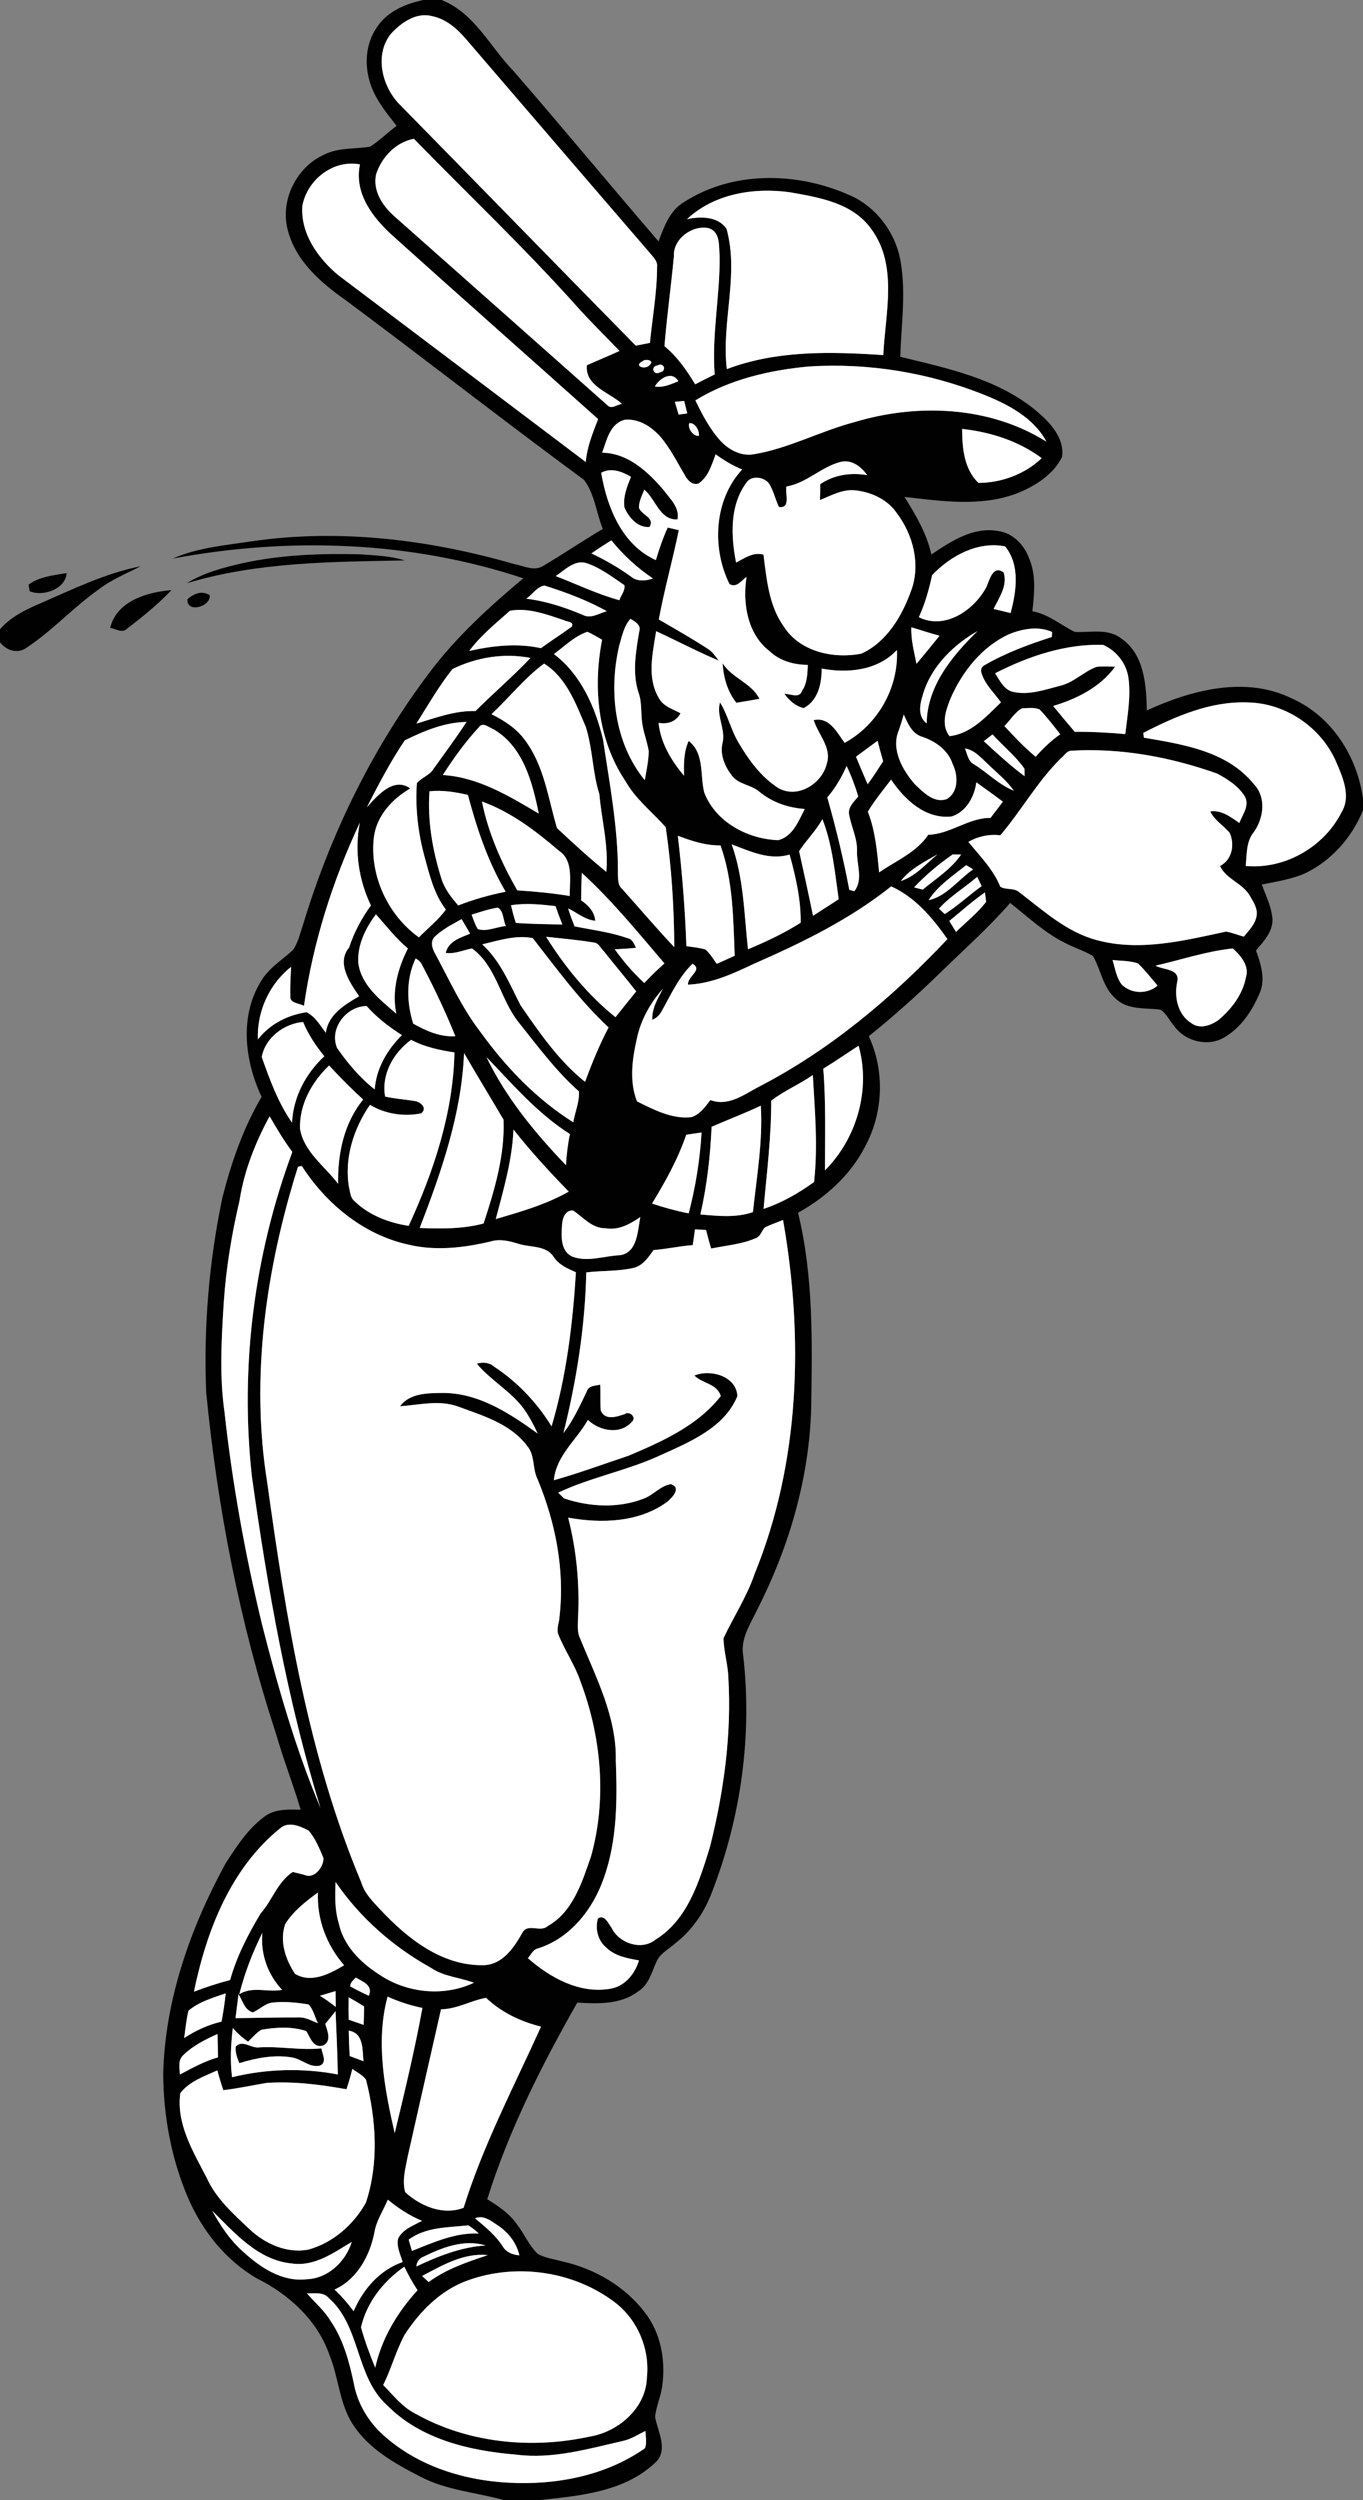 <?xml version="1.0" encoding="UTF-8" ?>
<!DOCTYPE svg PUBLIC "-//W3C//DTD SVG 1.1//EN" "http://www.w3.org/Graphics/SVG/1.1/DTD/svg11.dtd">
<svg width="378pt" height="693pt" viewBox="0 0 378 693" version="1.1" xmlns="http://www.w3.org/2000/svg">
<rect x="0" y="0" width="378" height="693" fill="#808080" stroke="none"/>
<g id="#010101ff">
<path fill="#010101" opacity="1.00" d=" M 117.41 0.00 L 122.45 0.00 C 131.60 3.60 135.86 12.95 142.35 19.62 C 155.93 35.25 169.12 51.22 182.63 66.91 C 184.20 62.77 185.80 58.17 189.92 55.88 C 203.94 46.94 222.56 47.73 237.18 54.83 C 243.93 58.44 248.74 65.42 249.85 72.99 C 251.24 81.59 249.93 90.27 249.67 98.90 C 262.95 102.13 277.10 105.07 287.77 114.21 C 291.38 117.27 295.26 121.56 294.54 126.65 C 292.07 131.65 286.93 134.83 281.88 136.81 C 271.91 140.53 261.13 138.89 250.85 137.74 C 253.96 142.75 257.04 147.88 258.29 153.71 C 263.71 150.03 269.93 145.94 276.81 147.19 C 280.86 147.73 283.99 150.96 285.36 154.67 C 287.40 159.33 286.85 164.52 286.31 169.43 C 290.75 170.22 294.17 173.25 298.09 175.16 C 302.40 175.39 307.30 174.07 311.00 177.01 C 317.36 181.41 317.90 189.88 318.05 196.91 C 330.46 191.23 345.44 187.27 358.36 193.64 C 369.35 198.55 376.45 209.72 378.00 221.45 L 378.00 224.58 C 374.99 232.06 369.31 238.49 362.03 242.03 C 358.20 243.74 354.00 244.34 349.93 245.18 C 351.10 248.35 352.69 251.47 352.90 254.90 C 352.93 258.35 350.41 260.99 348.32 263.45 C 349.68 267.21 351.04 271.46 349.31 275.35 C 347.25 280.16 344.17 284.88 339.53 287.54 C 335.01 290.27 328.66 288.65 325.66 284.42 C 324.32 282.94 323.52 280.87 321.76 279.85 C 317.56 279.30 312.58 280.01 309.31 276.70 C 305.83 273.65 305.32 268.79 303.11 264.97 C 300.48 263.45 297.54 262.57 294.89 261.11 C 289.43 258.31 284.94 254.04 280.15 250.28 C 274.12 257.20 267.24 263.29 260.68 269.69 C 254.38 275.85 247.79 281.70 240.94 287.22 C 245.45 296.90 244.97 308.60 239.84 317.94 C 235.77 325.82 228.99 331.89 221.32 336.15 C 225.62 353.76 225.25 372.01 224.97 390.01 C 224.49 409.52 218.88 428.71 210.06 446.05 C 208.15 450.11 205.26 454.20 206.12 458.94 C 208.64 481.04 205.50 503.71 197.46 524.44 C 195.42 529.88 192.07 534.87 187.48 538.48 C 185.57 540.23 182.91 541.46 181.94 544.01 C 180.68 546.88 179.81 550.26 176.95 552.00 C 172.14 555.65 165.81 555.43 160.10 555.08 C 150.21 572.47 141.12 590.43 135.13 609.58 C 138.20 611.49 141.31 613.54 143.39 616.58 C 145.45 619.25 146.74 622.52 149.24 624.82 C 151.42 625.91 153.86 626.25 156.20 626.88 C 165.05 628.91 173.42 633.78 178.93 641.09 C 183.24 646.68 184.59 654.12 183.70 661.03 C 183.36 664.06 181.99 666.88 181.67 669.92 C 182.41 674.02 185.52 679.25 181.64 682.67 C 173.02 690.80 160.61 691.78 149.42 693.00 L 139.81 693.00 C 132.07 690.83 123.81 690.28 116.59 686.48 C 109.59 682.90 102.32 678.83 97.90 672.08 C 94.09 666.24 93.94 659.00 91.34 652.68 C 88.06 643.20 80.16 635.96 71.35 631.59 C 62.57 626.54 55.99 618.24 52.06 608.98 C 47.50 598.28 45.35 586.58 45.26 574.97 C 45.73 554.36 52.77 534.44 62.57 516.49 C 65.63 511.75 68.81 506.82 73.44 503.46 C 76.31 501.33 80.02 501.57 83.39 501.61 C 81.26 494.50 78.56 487.58 76.51 480.45 C 66.47 449.81 60.31 417.98 57.18 385.92 C 56.44 367.82 57.97 349.62 61.69 331.89 C 64.16 322.21 67.46 312.66 72.55 304.02 C 67.91 294.20 66.39 281.91 72.22 272.27 C 74.33 268.43 78.18 266.17 81.29 263.28 C 82.75 261.13 83.27 258.53 84.10 256.11 C 91.71 231.04 103.40 207.14 119.25 186.24 C 126.64 176.44 135.76 168.16 145.13 160.29 C 113.92 149.93 80.09 148.79 47.90 154.83 C 54.88 151.76 62.57 151.14 70.02 150.01 C 94.32 146.50 119.18 149.58 142.65 156.36 C 145.28 156.85 148.27 158.51 150.77 156.77 C 156.32 153.51 161.64 149.87 167.18 146.61 C 165.35 142.14 164.93 136.90 161.97 133.02 C 139.74 116.67 117.98 99.65 95.83 83.18 C 89.03 78.41 82.18 72.47 79.91 64.15 C 77.48 55.85 82.06 46.34 89.92 42.85 C 93.87 40.86 98.39 41.36 102.63 40.66 C 105.27 38.99 107.48 36.73 110.00 34.89 C 107.33 31.49 104.51 28.07 102.98 23.97 C 100.98 18.66 101.20 12.29 104.54 7.55 C 107.39 3.18 112.48 1.03 117.41 0.00 M 108.37 9.42 C 103.89 15.13 105.87 23.53 110.44 28.55 C 132.43 50.94 154.32 73.44 176.32 95.81 C 177.63 95.55 178.94 95.30 180.25 95.04 C 180.91 88.01 182.24 81.02 182.22 73.95 C 182.42 72.51 181.32 71.46 180.51 70.45 C 163.38 50.60 146.31 30.69 129.21 10.81 C 126.71 7.90 123.62 5.21 119.75 4.46 C 115.36 3.34 111.18 6.34 108.37 9.42 M 104.33 48.24 C 103.27 52.67 106.01 56.95 109.19 59.79 C 129.02 77.32 148.79 94.91 168.60 112.45 C 169.68 113.49 171.28 112.04 172.52 111.97 C 169.03 108.76 162.20 107.03 162.75 101.23 C 165.76 99.90 168.80 98.63 171.81 97.28 C 167.72 93.01 163.48 88.88 159.55 84.46 C 145.27 68.52 129.72 53.79 114.78 38.47 C 109.78 39.41 105.89 43.54 104.33 48.24 M 83.86 57.02 C 83.27 64.67 88.16 71.53 93.76 76.23 C 116.66 93.51 139.57 110.76 162.45 128.06 C 162.80 123.90 164.38 120.02 165.87 116.16 C 147.03 99.32 128.09 82.59 109.30 65.70 C 103.60 60.65 98.10 53.73 99.83 45.57 C 92.39 44.15 85.22 49.84 83.86 57.02 M 190.52 60.75 C 194.25 59.93 199.22 59.93 201.51 63.48 C 205.02 76.23 200.01 89.38 201.57 102.31 C 215.39 97.06 230.45 97.45 244.96 98.42 C 245.50 86.86 249.11 73.55 241.59 63.43 C 236.40 56.22 227.18 54.72 219.04 53.29 C 209.09 51.91 198.08 53.67 190.52 60.75 M 186.90 71.02 C 186.10 79.34 184.96 87.63 184.27 95.95 C 187.82 98.86 190.43 102.63 192.80 106.52 C 194.59 105.59 196.39 104.67 198.20 103.78 C 197.36 92.82 199.69 81.97 199.58 71.03 C 199.31 68.30 199.88 64.39 196.61 63.27 C 192.12 62.23 186.61 66.17 186.90 71.02 M 178.25 100.10 C 175.48 101.45 179.06 102.69 180.23 101.10 C 181.58 99.86 178.97 99.38 178.25 100.10 M 182.33 101.30 C 180.32 101.54 181.24 104.22 182.98 103.21 C 185.04 102.91 184.14 100.27 182.33 101.30 M 192.85 110.98 C 194.77 114.94 196.84 118.91 199.81 122.19 C 202.12 124.66 205.50 126.52 208.98 125.92 C 218.69 124.33 227.44 119.52 236.90 117.02 C 254.41 111.74 274.43 112.53 290.20 122.42 C 286.64 115.72 279.44 112.04 272.67 109.33 C 257.36 103.25 240.70 100.53 224.26 101.59 C 213.33 102.61 202.29 105.17 192.85 110.98 M 181.61 107.14 C 183.92 107.52 186.05 106.50 188.13 105.68 C 186.39 102.64 182.86 104.87 181.61 107.14 M 187.15 111.38 C 187.49 112.56 187.84 113.73 188.20 114.91 C 188.80 114.83 190.00 114.67 190.59 114.60 C 190.32 113.44 190.03 112.29 189.75 111.14 C 189.10 111.20 187.80 111.32 187.15 111.38 M 173.41 116.33 C 169.17 117.27 168.27 122.01 166.99 125.48 C 174.12 125.55 179.75 130.79 184.09 135.91 C 185.88 138.30 188.54 140.68 187.88 143.98 C 182.98 144.24 181.84 138.34 178.68 135.73 C 178.04 137.34 177.19 138.96 177.20 140.74 C 177.89 142.81 181.69 143.41 180.14 146.07 C 176.85 146.35 174.39 143.42 173.18 140.69 C 172.74 137.70 173.91 134.87 174.99 132.16 C 172.45 130.70 169.55 129.53 166.73 131.04 C 168.34 140.58 172.49 151.01 181.89 155.25 C 182.81 152.18 183.84 149.14 185.18 146.23 C 186.20 146.46 187.23 146.71 188.26 146.95 C 186.55 155.23 184.24 163.38 182.71 171.71 C 187.24 174.35 191.82 176.93 196.23 179.80 C 197.55 180.59 198.40 181.90 199.32 183.10 C 193.42 180.63 187.78 177.62 181.97 174.96 C 181.02 180.97 179.37 187.76 182.65 193.35 C 183.83 195.76 186.55 196.52 188.73 197.71 C 187.49 200.05 185.16 200.81 182.64 200.36 C 183.22 205.93 186.15 210.81 189.70 215.01 C 189.62 211.75 189.61 208.41 190.99 205.37 C 195.43 208.82 194.08 214.89 195.32 219.69 C 198.49 227.90 207.35 232.58 215.82 232.88 C 219.86 231.88 221.46 227.56 223.18 224.23 C 218.60 223.93 214.09 222.37 210.55 219.42 C 208.30 217.48 204.85 217.48 203.00 215.02 C 201.05 212.50 199.61 209.23 200.37 206.00 C 201.33 202.16 198.58 198.48 199.68 194.69 C 201.90 198.25 202.74 202.46 204.94 206.05 C 207.70 210.72 211.07 215.30 215.65 218.30 C 221.05 221.64 228.09 217.23 229.33 211.52 C 230.65 207.15 226.86 203.54 225.67 199.60 C 230.00 198.65 232.13 203.02 234.24 205.90 C 243.43 200.88 249.24 190.64 248.74 180.17 C 243.45 185.85 235.11 186.71 227.86 185.31 C 227.92 189.42 226.87 194.20 222.89 196.27 C 220.62 195.76 218.86 194.15 217.54 192.32 C 219.15 192.26 221.72 193.72 222.43 191.48 C 223.87 189.37 223.93 186.76 224.03 184.30 C 220.17 184.26 216.30 183.22 213.45 180.52 C 207.24 175.74 205.91 167.20 207.04 159.89 C 205.63 160.89 204.23 163.10 202.30 161.87 C 197.35 151.88 198.03 138.54 205.82 130.13 C 203.18 129.07 200.76 127.59 198.47 125.93 C 197.36 128.82 196.48 132.16 193.75 134.00 C 192.12 134.59 190.78 133.24 190.06 131.95 C 188.19 128.81 186.54 125.53 184.36 122.59 C 181.87 119.11 177.91 116.00 173.41 116.33 M 191.16 117.31 C 190.62 118.75 192.31 121.03 193.82 120.81 C 194.06 119.45 192.71 117.02 191.16 117.31 M 266.83 118.89 C 266.84 124.12 267.35 130.01 271.35 133.85 C 277.71 133.83 284.25 131.44 288.89 126.99 C 282.49 122.23 274.70 119.75 266.83 118.89 M 218.10 134.85 C 217.68 136.89 219.39 140.94 216.04 140.55 C 214.97 138.36 214.51 135.89 213.15 133.86 C 211.65 132.14 208.27 131.71 206.94 133.87 C 202.33 140.20 202.70 148.61 204.14 155.94 C 206.51 154.69 208.91 152.93 211.74 153.74 C 212.61 160.56 213.23 167.84 217.34 173.62 C 221.79 180.66 231.14 182.69 238.88 181.18 C 245.94 177.97 250.17 170.74 252.69 163.70 C 255.37 156.49 253.25 148.25 248.73 142.27 C 246.16 138.41 241.52 136.33 237.02 135.90 C 233.57 135.59 230.48 137.36 227.40 138.61 C 227.45 137.14 227.48 135.68 227.46 134.22 C 231.29 131.58 235.98 130.92 240.51 131.70 C 238.80 129.37 236.24 127.29 233.14 128.03 C 227.74 129.39 223.70 133.93 218.10 134.85 M 164.01 153.40 C 167.90 155.22 171.61 157.38 175.10 159.90 C 176.79 161.27 179.16 161.01 181.10 160.35 C 176.73 157.43 172.85 153.87 169.55 149.77 C 167.67 150.93 165.82 152.14 164.01 153.40 M 258.50 159.43 C 257.63 163.42 256.54 167.36 254.82 171.08 C 262.15 174.69 270.21 169.06 273.60 162.63 C 274.47 160.61 275.42 156.51 278.34 158.68 C 279.49 162.36 277.08 165.66 275.55 168.79 C 277.12 169.16 278.69 169.54 280.27 169.92 C 281.86 163.92 282.97 156.65 278.75 151.45 C 271.14 149.94 263.60 154.07 258.50 159.43 M 154.12 159.68 C 159.99 161.95 165.70 164.71 171.78 166.37 C 172.18 164.99 173.45 163.70 173.16 162.20 C 169.85 159.95 166.60 157.45 162.78 156.13 C 159.41 155.00 156.68 157.98 154.12 159.68 M 145.95 165.95 C 151.38 166.60 156.57 168.32 161.60 170.42 C 163.83 171.65 166.13 169.98 168.29 169.41 C 162.84 166.38 156.94 164.18 151.02 162.31 C 148.97 162.55 147.64 164.82 145.95 165.95 M 141.41 169.30 C 137.48 172.80 133.30 176.16 130.14 180.42 C 136.66 178.98 143.42 178.21 150.02 179.66 C 152.82 177.60 155.76 175.75 158.56 173.70 C 159.28 172.24 157.23 172.40 156.40 171.91 C 151.61 170.33 146.48 168.35 141.41 169.30 M 171.75 178.88 C 168.74 191.52 170.42 205.96 178.82 216.26 C 179.27 213.59 179.87 210.92 179.91 208.20 C 179.51 205.74 178.59 203.40 178.18 200.94 C 177.65 197.96 178.12 194.86 177.08 191.97 C 175.28 186.44 176.36 180.59 177.28 175.01 C 177.91 173.24 176.07 172.27 174.85 171.52 C 173.03 173.52 172.50 176.35 171.75 178.88 M 167.27 173.19 C 167.90 173.81 167.90 173.81 167.27 173.19 M 252.75 173.88 C 252.59 177.32 253.53 180.65 254.17 184.00 C 256.33 181.42 258.47 178.83 260.56 176.21 C 257.93 175.53 255.36 174.64 252.75 173.88 M 279.75 175.83 C 272.30 179.29 266.89 186.12 263.65 193.52 C 262.30 196.86 260.89 200.85 263.32 204.05 C 269.36 203.36 273.46 198.61 277.59 194.69 C 275.78 192.07 273.23 189.84 272.26 186.74 C 271.84 185.62 272.16 184.80 273.21 184.27 C 279.02 180.94 285.33 178.60 291.69 176.57 C 291.71 176.21 291.75 175.51 291.77 175.16 C 287.92 173.47 283.50 174.28 279.75 175.83 M 153.62 181.29 C 161.13 186.98 165.10 196.05 167.24 204.98 C 169.06 217.27 171.44 229.56 171.37 242.03 C 171.43 243.56 171.26 245.33 172.57 246.43 C 177.38 251.80 182.05 257.30 187.00 262.54 C 186.94 251.43 186.25 240.32 184.63 229.32 C 180.96 225.10 176.30 221.57 173.49 216.57 C 165.78 205.12 164.38 190.62 166.98 177.33 C 165.63 176.56 164.31 175.74 162.89 175.12 C 159.35 176.33 156.59 179.10 153.62 181.29 M 256.36 191.19 C 255.41 194.24 253.99 198.15 257.00 200.52 C 257.09 190.19 264.07 181.78 271.09 174.93 C 264.67 178.58 258.93 184.15 256.36 191.19 M 275.97 186.62 C 277.31 188.65 278.46 191.33 281.15 191.81 C 285.53 192.73 289.91 191.12 294.12 190.05 C 297.83 189.13 300.54 186.18 304.06 184.85 C 305.78 184.63 307.52 184.75 309.26 184.80 C 305.12 190.48 298.66 193.71 292.07 195.68 C 294.04 198.09 296.04 200.48 298.06 202.84 C 302.74 202.80 307.42 203.06 312.08 203.47 C 312.67 198.39 313.62 193.24 312.98 188.13 C 312.49 184.02 309.68 180.39 305.92 178.74 C 295.45 178.43 285.20 181.90 275.97 186.62 M 125.48 185.45 C 121.73 190.17 118.68 195.46 115.48 200.57 C 120.84 198.96 126.17 196.93 131.87 197.09 C 136.85 192.11 142.26 187.50 147.12 182.37 C 139.80 180.94 132.14 182.18 125.48 185.45 M 136.31 197.96 C 139.88 199.75 143.36 201.98 145.69 205.30 C 150.94 212.35 152.03 221.34 154.47 229.52 C 158.91 233.69 163.42 237.82 168.15 241.66 C 168.81 234.41 166.85 227.32 166.22 220.14 C 164.30 214.05 164.39 207.53 162.45 201.46 C 159.68 195.04 157.12 187.84 150.89 183.93 C 145.51 187.89 141.22 193.36 136.31 197.96 M 317.08 203.14 C 317.12 203.47 317.20 204.14 317.23 204.47 C 328.08 206.32 340.37 208.20 347.71 217.33 C 351.26 220.97 350.47 226.81 347.71 230.66 C 345.54 233.31 345.82 236.83 345.47 240.03 C 356.31 241.02 367.21 234.78 372.07 225.09 C 374.69 220.78 372.44 215.57 370.63 211.36 C 366.52 201.66 356.55 194.87 346.01 194.70 C 335.72 194.32 326.04 198.53 317.08 203.14 M 283.40 196.35 C 281.38 197.48 280.17 199.64 278.56 201.25 C 281.30 204.23 284.09 207.17 287.21 209.76 C 289.27 207.45 291.49 205.28 294.05 203.52 C 292.16 201.19 290.38 198.77 288.29 196.63 C 286.75 196.00 285.01 196.29 283.40 196.35 M 250.64 198.04 C 250.23 199.50 249.79 200.94 249.29 202.37 C 247.02 207.62 250.25 213.38 253.67 217.33 C 256.00 219.54 258.97 222.72 262.52 221.50 C 265.90 219.58 265.73 214.89 264.20 211.78 C 262.97 207.99 259.49 205.49 255.86 204.26 C 252.97 203.46 251.73 200.53 250.64 198.04 M 112.26 205.21 C 108.29 211.08 104.97 217.46 101.73 223.78 C 104.63 220.54 109.15 215.23 113.79 218.54 C 108.83 221.40 104.49 226.09 103.70 231.96 C 102.42 242.57 107.52 253.63 116.18 259.82 C 118.66 257.27 121.58 254.96 123.66 252.12 C 120.35 247.84 119.13 242.51 117.72 237.41 C 115.94 230.80 115.12 223.92 115.61 217.08 C 116.89 215.52 119.08 214.95 120.18 213.18 C 123.28 208.85 126.47 204.58 129.37 200.11 C 123.30 200.19 117.62 202.58 112.26 205.21 M 132.74 201.66 C 128.99 205.70 125.79 210.20 122.80 214.82 C 132.64 215.42 141.16 220.64 149.42 225.51 C 147.66 216.86 145.08 206.88 136.85 202.14 C 135.55 201.63 133.84 199.94 132.74 201.66 M 272.83 205.44 C 276.50 208.79 280.14 212.20 284.15 215.14 C 284.15 214.63 284.14 213.61 284.13 213.10 C 281.65 209.54 278.17 206.78 275.26 203.57 C 274.65 204.04 273.44 204.98 272.83 205.44 M 237.39 209.76 C 238.46 212.30 239.52 214.85 240.62 217.39 C 242.15 215.33 243.53 213.16 244.92 211.01 C 244.36 209.13 243.86 207.23 243.38 205.33 C 241.38 206.80 239.37 208.27 237.39 209.76 M 267.61 207.46 C 268.26 208.99 268.48 211.01 270.12 211.86 C 273.89 214.18 277.01 217.51 281.17 219.18 C 279.22 216.38 276.51 214.25 274.08 211.89 C 272.13 210.14 270.36 207.89 267.61 207.46 M 294.19 210.22 C 287.71 216.59 283.28 224.64 277.42 231.53 C 274.30 231.16 271.29 231.81 268.55 233.34 C 271.77 237.30 275.47 240.97 277.42 245.79 C 279.04 246.75 281.24 246.00 282.72 247.34 C 289.40 252.45 295.89 258.42 304.24 260.60 C 316.09 263.78 328.36 260.73 340.03 258.21 C 341.70 258.51 343.29 259.17 344.94 259.62 C 346.34 257.90 348.07 256.24 348.47 253.96 C 348.88 251.90 347.62 250.02 346.64 248.33 C 344.64 244.80 340.12 243.76 338.33 240.05 C 341.72 238.28 342.46 234.19 341.05 230.87 C 339.31 228.82 336.84 227.41 335.63 224.91 C 338.79 224.44 341.26 226.47 343.72 228.10 C 344.56 225.79 346.62 223.30 345.24 220.79 C 343.47 217.89 340.46 215.99 337.54 214.42 C 324.63 209.84 310.86 207.28 297.14 208.08 C 295.81 208.10 295.14 209.50 294.19 210.22 M 229.43 221.04 C 231.85 229.48 233.90 238.02 235.54 246.65 C 235.89 246.74 236.58 246.94 236.92 247.03 C 239.47 243.83 237.54 239.58 237.67 235.91 C 237.80 232.44 236.14 229.31 235.52 225.97 C 234.99 223.81 236.82 222.26 238.02 220.77 C 237.16 217.87 236.09 215.04 234.79 212.32 C 233.41 215.46 231.67 218.42 229.43 221.04 M 240.68 224.97 C 242.78 230.34 243.26 236.11 243.81 241.80 C 248.54 238.56 254.16 236.26 257.44 231.38 C 263.61 231.20 268.50 226.67 274.70 226.71 C 275.85 225.21 277.00 223.72 278.13 222.20 C 275.69 220.39 273.24 218.60 270.77 216.86 C 270.23 220.84 267.98 224.98 263.98 226.30 C 256.75 227.17 250.85 221.67 247.13 216.09 C 244.92 219.00 242.58 221.83 240.68 224.97 M 119.11 219.33 C 118.51 227.55 119.98 235.77 122.43 243.59 C 123.30 246.43 125.19 248.75 127.07 250.97 C 131.34 249.31 135.74 248.06 140.23 247.17 C 135.30 238.84 132.24 229.64 129.76 220.33 C 126.26 219.54 122.70 218.94 119.11 219.33 M 133.65 222.16 C 135.41 230.89 139.04 239.10 143.46 246.79 C 148.33 247.10 153.18 247.56 158.00 248.35 C 157.94 244.19 159.11 238.63 155.11 235.89 C 148.64 230.37 141.73 225.07 133.65 222.16 M 84.30 278.81 C 83.04 278.05 80.21 278.11 80.52 276.02 C 80.42 273.33 80.60 270.66 80.72 267.99 C 74.64 272.80 71.24 280.38 71.51 288.12 C 74.82 283.86 79.69 281.37 84.98 280.57 C 87.43 281.72 88.77 284.22 90.37 286.28 C 91.00 281.21 95.61 278.47 99.60 276.14 C 97.04 272.37 93.21 266.93 96.81 262.66 C 98.18 258.45 100.26 254.56 102.86 250.99 C 99.47 243.86 98.25 235.79 99.80 228.02 C 92.25 244.09 86.82 261.23 84.30 278.81 M 221.62 235.93 C 222.93 241.89 224.26 247.85 225.47 253.84 C 227.84 252.31 230.22 250.79 232.59 249.25 C 231.53 241.77 230.86 234.13 228.07 227.04 C 226.32 230.29 223.60 232.86 221.62 235.93 M 187.98 231.66 C 189.18 241.83 189.99 252.03 190.36 262.26 C 192.12 262.52 193.91 262.67 195.62 263.17 C 196.91 264.29 197.80 265.78 198.78 267.16 C 200.43 266.40 202.09 265.65 203.76 264.91 C 203.34 254.64 203.33 244.13 199.81 234.33 C 195.69 234.39 191.78 233.10 187.98 231.66 M 202.92 234.05 C 206.27 243.38 206.37 253.38 207.44 263.12 C 212.47 261.01 217.44 258.69 222.05 255.76 C 222.15 249.50 220.68 242.97 218.98 236.87 C 213.40 238.55 208.04 235.96 202.92 234.05 M 249.82 244.21 C 253.89 242.89 256.79 239.45 260.01 236.79 C 256.39 238.88 252.42 240.83 249.82 244.21 M 253.50 245.97 C 254.10 246.12 255.30 246.43 255.90 246.58 C 259.58 243.53 263.83 240.87 266.54 236.87 C 265.95 236.87 264.79 236.85 264.20 236.84 C 260.35 239.52 256.70 242.54 253.50 245.97 M 257.52 249.52 C 262.50 248.44 265.79 243.79 269.88 240.97 C 269.40 240.68 268.44 240.09 267.96 239.80 C 264.27 242.75 260.09 245.48 257.52 249.52 M 161.34 241.93 C 161.27 244.46 161.18 247.00 161.16 249.54 C 163.13 250.91 164.87 252.69 165.09 255.22 C 162.22 254.96 160.05 252.98 157.56 251.79 C 158.07 253.47 158.69 255.13 159.34 256.77 C 164.25 257.76 169.25 258.36 173.99 260.03 C 175.37 260.25 175.86 261.60 176.38 262.72 C 174.41 262.91 172.45 263.02 170.49 263.13 C 172.92 266.50 175.62 269.66 178.68 272.48 C 180.45 270.57 182.32 268.77 184.27 267.04 C 176.90 258.42 169.73 249.59 161.34 241.93 M 260.40 251.87 C 260.80 252.25 261.61 252.99 262.01 253.36 C 265.63 251.08 268.76 248.10 272.24 245.61 C 271.83 244.75 271.41 243.90 271.00 243.05 C 267.52 246.05 263.47 248.43 260.40 251.87 M 209.07 267.15 C 203.30 269.89 197.30 272.66 190.81 272.92 C 190.62 270.57 195.05 268.86 192.06 267.14 C 188.22 270.84 186.04 275.76 183.47 280.33 C 182.90 281.41 182.04 282.19 180.90 282.68 C 180.74 279.49 182.44 276.78 183.84 274.07 C 180.39 277.96 177.76 282.60 176.66 287.72 C 175.36 293.41 174.45 299.70 176.66 305.28 C 181.33 307.59 186.36 310.24 191.74 309.66 C 194.11 308.90 195.57 306.79 197.01 304.91 C 201.88 306.77 206.22 303.47 210.31 301.30 C 230.18 291.07 247.48 276.49 262.75 260.30 C 258.63 254.43 253.83 248.71 247.15 245.69 C 235.71 254.82 222.42 261.31 209.07 267.15 M 263.26 255.27 C 263.88 256.28 264.50 257.29 265.13 258.31 C 267.94 255.57 271.08 253.09 273.48 249.97 C 273.40 249.32 273.24 248.02 273.15 247.36 C 269.68 249.78 266.54 252.62 263.26 255.27 M 141.73 250.91 C 142.09 252.56 142.53 254.20 143.05 255.81 C 147.34 256.13 151.65 256.16 155.95 256.26 C 155.28 254.57 154.65 252.87 154.06 251.16 C 149.97 250.68 145.83 250.27 141.73 250.91 M 130.80 253.53 C 131.29 254.88 131.76 256.26 132.49 257.51 C 135.05 258.35 137.72 256.87 140.30 256.68 C 139.47 255.06 139.73 252.51 138.04 251.57 C 135.57 251.98 133.18 252.77 130.80 253.53 M 104.26 253.43 C 101.36 257.28 99.06 261.96 99.37 266.90 C 100.17 273.10 105.48 277.16 109.90 280.97 C 108.62 274.75 110.30 268.44 113.12 262.90 C 109.79 260.11 107.14 256.66 104.26 253.43 M 120.56 259.64 C 119.26 260.95 119.86 262.94 120.68 264.33 C 124.61 271.62 128.05 279.27 133.12 285.87 C 140.17 295.67 148.71 304.62 158.98 311.07 C 159.46 308.23 160.77 305.39 160.53 302.50 C 154.14 296.83 149.06 289.90 143.74 283.26 C 138.74 276.92 137.68 267.83 130.90 262.89 C 128.47 263.35 126.14 264.48 123.61 264.13 C 124.37 260.87 127.68 259.91 130.38 258.79 C 129.59 257.44 128.80 256.10 128.01 254.76 C 125.42 256.21 122.73 257.58 120.56 259.64 M 133.73 261.75 C 138.77 266.34 141.32 272.70 144.36 278.64 C 149.62 286.25 154.95 294.04 162.26 299.87 C 164.15 294.72 166.22 289.63 168.78 284.78 C 160.80 277.38 154.42 268.56 147.75 260.03 C 143.17 259.08 138.26 260.70 133.73 261.75 M 151.45 259.66 C 156.68 268.01 163.00 275.76 170.69 281.95 C 172.59 279.55 174.52 277.17 176.44 274.79 C 173.47 271.02 170.39 267.35 167.40 263.60 C 166.55 262.81 166.04 261.39 164.77 261.26 C 160.36 260.53 155.90 260.15 151.45 259.66 M 320.45 267.66 C 322.53 268.87 327.15 268.44 326.52 271.97 C 325.55 276.16 326.55 281.25 330.46 283.63 C 332.69 285.32 335.78 284.24 337.83 282.80 C 341.54 279.72 344.67 275.60 345.56 270.77 C 346.52 267.71 344.00 264.77 341.90 262.89 C 334.60 263.65 327.57 266.04 320.45 267.66 M 115.26 265.68 C 112.58 271.40 112.76 277.80 114.59 283.73 C 118.18 285.75 122.06 287.48 126.28 287.22 C 123.59 280.56 120.53 274.05 117.17 267.70 C 116.79 266.79 116.15 266.11 115.26 265.68 M 308.54 266.09 C 309.26 268.38 309.57 270.94 311.09 272.89 C 313.74 275.52 318.19 275.63 321.03 273.20 C 319.25 271.12 317.58 268.94 315.60 267.05 C 313.34 266.26 310.89 266.36 308.54 266.09 M 93.51 290.53 C 96.48 294.75 99.83 298.77 103.92 301.97 C 104.34 296.12 107.39 290.97 111.46 286.91 C 107.87 284.64 104.50 282.05 101.68 278.86 C 96.06 278.87 91.19 285.12 93.51 290.53 M 72.60 292.99 C 74.82 299.28 77.13 305.66 80.99 311.17 C 81.33 304.07 84.79 297.56 89.94 292.77 C 87.60 289.86 85.47 286.76 84.07 283.28 C 78.79 283.70 73.52 287.68 72.60 292.99 M 106.80 303.94 C 109.43 304.54 112.13 304.72 114.80 305.14 C 116.48 305.31 118.68 307.02 116.83 308.60 C 112.00 309.58 106.84 308.79 102.59 306.24 C 98.08 312.84 95.45 320.98 96.77 328.99 C 97.11 330.28 97.12 331.87 98.19 332.82 C 102.26 336.82 107.77 338.93 113.34 339.78 C 120.29 324.66 125.67 308.49 126.04 291.71 C 121.89 291.08 117.74 290.22 114.01 288.22 C 109.12 291.81 105.73 297.72 106.80 303.94 M 228.32 296.22 C 229.08 305.59 228.78 314.99 228.80 324.38 C 237.63 315.54 241.53 301.97 238.11 289.86 C 234.84 291.96 231.64 294.19 228.32 296.22 M 128.70 291.90 C 128.00 308.75 122.42 324.79 116.40 340.37 C 122.32 340.60 128.36 340.68 134.12 339.12 C 137.14 329.85 140.05 320.21 139.64 310.35 C 136.02 304.19 132.28 298.09 128.70 291.90 M 134.91 293.00 C 140.33 304.25 148.36 314.01 156.96 322.97 C 157.13 320.07 157.45 317.18 158.06 314.34 C 149.11 308.67 142.18 300.57 134.91 293.00 M 83.21 312.90 C 84.28 319.31 90.08 323.23 93.77 328.14 C 93.61 319.88 95.36 311.30 100.72 304.78 C 97.42 301.78 94.29 298.60 91.27 295.33 C 86.51 299.87 82.96 306.19 83.21 312.90 M 213.88 305.09 C 213.92 315.13 212.65 325.09 211.76 335.08 C 216.83 333.39 221.45 330.74 225.76 327.63 C 226.86 317.76 225.98 307.84 225.42 297.97 C 221.72 300.57 217.42 302.34 213.88 305.09 M 197.35 312.32 C 196.99 320.50 196.06 328.63 194.24 336.62 C 199.09 337.05 204.10 337.60 208.81 335.97 C 209.85 326.16 211.59 316.36 210.99 306.47 C 206.53 308.60 201.89 310.34 197.35 312.32 M 66.44 332.76 C 64.26 342.04 62.70 351.48 62.06 361.00 C 61.43 371.13 60.82 381.36 62.27 391.44 C 64.44 411.24 68.00 430.88 72.67 450.25 C 77.05 467.49 81.96 484.70 88.87 501.10 C 79.63 471.15 74.18 440.19 69.85 409.20 C 66.52 378.88 70.47 347.87 81.07 319.30 C 78.73 316.16 76.72 312.80 74.77 309.41 C 70.82 316.69 67.70 324.53 66.44 332.76 M 142.40 313.09 C 142.05 321.58 139.64 329.75 137.49 337.90 C 144.40 335.87 151.42 333.87 157.73 330.29 C 152.37 324.79 147.17 319.13 142.40 313.09 M 190.32 314.52 C 188.00 321.29 184.54 327.52 180.83 333.60 C 184.16 334.72 187.55 335.65 191.00 336.32 C 192.89 328.97 194.13 321.48 194.56 313.90 C 193.15 314.10 191.73 314.30 190.32 314.52 M 82.64 323.40 C 73.79 351.56 69.38 381.69 74.13 411.05 C 79.35 448.61 85.44 486.57 100.19 521.75 C 101.10 524.86 103.46 527.12 105.59 529.43 C 113.00 537.31 122.50 544.86 133.89 544.71 C 139.28 544.73 142.56 539.86 144.90 535.66 C 146.35 533.00 149.91 535.71 151.85 533.89 C 158.88 529.99 161.39 521.75 163.88 514.64 C 168.36 498.69 166.78 481.39 160.95 465.99 C 159.40 461.42 156.58 457.44 154.82 452.97 C 154.25 451.33 155.15 449.63 155.18 447.97 C 156.65 435.03 154.02 421.88 149.05 409.93 C 147.61 407.02 148.41 403.37 146.21 400.81 C 141.62 394.66 133.92 392.40 127.04 389.87 C 121.81 387.96 116.29 389.41 110.95 389.79 C 113.67 386.03 118.88 386.15 123.05 386.09 C 132.91 386.19 141.42 391.79 149.11 397.35 C 148.05 394.99 146.81 392.72 145.34 390.60 C 141.74 385.63 136.12 382.67 132.23 377.98 C 133.99 377.46 135.75 377.66 137.16 378.89 C 143.57 383.13 148.96 388.82 152.97 395.36 C 157.08 381.48 158.82 367.05 159.72 352.65 C 157.43 351.65 155.01 350.60 153.58 348.43 C 151.56 345.23 147.37 345.78 144.16 344.87 C 141.52 344.05 138.76 343.28 136.00 344.13 C 128.50 345.90 120.60 346.81 113.02 344.93 C 100.74 342.18 90.41 333.63 83.70 323.19 C 83.44 323.24 82.91 323.35 82.64 323.40 M 155.84 339.99 C 155.64 342.94 155.54 346.79 158.67 348.29 C 162.92 349.93 167.52 348.11 171.89 347.92 C 176.84 347.27 176.82 341.10 177.58 337.34 C 174.76 339.27 171.54 341.09 167.98 340.45 C 164.22 340.53 161.78 337.45 158.94 335.52 C 156.53 335.37 155.88 338.10 155.84 339.99 M 212.16 340.19 C 211.26 341.04 211.02 342.51 209.85 343.09 C 205.87 344.88 201.46 345.21 197.22 346.06 C 196.70 344.36 196.23 342.65 195.81 340.93 C 195.04 340.88 193.50 340.79 192.74 340.74 C 192.54 342.20 192.35 343.67 192.12 345.13 C 188.48 345.37 184.91 346.22 181.27 346.48 C 179.80 348.52 178.26 350.87 175.62 351.46 C 171.35 352.43 166.92 352.15 162.59 352.69 C 162.27 367.74 159.88 382.66 156.26 397.24 C 158.96 393.72 160.81 389.68 162.72 385.71 C 163.19 384.00 165.06 384.15 166.45 383.79 C 166.60 386.17 166.44 388.55 166.60 390.93 C 167.76 393.83 171.08 392.72 173.27 391.93 C 174.72 390.99 176.66 392.99 175.17 394.16 C 171.98 397.78 166.21 396.63 163.05 393.57 C 159.90 399.15 154.20 403.52 153.61 410.29 C 160.63 408.30 167.49 405.78 174.41 403.46 C 183.74 399.49 193.47 395.17 199.89 386.97 C 198.86 383.48 194.82 383.55 192.58 381.27 C 197.05 379.42 204.24 381.43 204.50 386.98 C 200.91 395.73 191.36 399.65 183.31 403.30 C 174.11 407.59 163.96 409.41 154.80 413.74 C 155.21 414.14 156.02 414.93 156.43 415.33 C 163.42 417.67 171.42 418.13 178.39 415.43 C 181.16 414.48 183.22 411.72 186.11 411.38 C 189.02 412.45 186.49 414.98 185.14 416.21 C 177.26 422.01 166.87 422.34 157.57 420.66 C 159.86 429.57 160.75 438.81 160.33 448.01 C 160.30 450.09 159.95 452.31 160.93 454.26 C 165.35 465.08 171.04 475.97 170.78 487.97 C 171.19 498.85 171.18 510.04 167.50 520.44 C 164.52 529.14 158.17 537.28 149.11 540.09 C 147.78 540.40 147.26 541.85 146.39 542.76 C 152.53 548.15 160.57 552.62 169.00 551.28 C 173.14 550.74 176.09 547.21 177.20 543.38 C 174.02 542.82 170.59 542.22 168.18 539.86 C 165.82 537.98 164.97 534.59 165.83 531.75 C 167.69 530.53 168.76 533.24 169.64 534.41 C 171.68 538.64 177.90 540.74 181.72 537.67 C 190.73 532.16 193.95 521.43 196.89 511.93 C 200.74 496.61 202.93 480.75 201.99 464.95 C 201.88 461.28 200.68 457.71 200.66 454.06 C 203.46 448.10 207.14 442.55 209.26 436.28 C 221.90 405.35 222.89 370.74 217.16 338.15 C 215.49 338.84 213.78 339.41 212.16 340.19 M 77.74 506.73 C 63.95 517.87 57.26 535.17 53.79 552.06 C 57.07 550.80 60.41 549.71 63.82 548.82 C 65.63 542.27 68.81 536.17 72.28 530.36 C 75.54 526.71 76.94 521.65 81.19 518.87 C 82.25 519.13 83.31 519.40 84.38 519.66 C 87.15 520.95 89.73 517.53 89.72 515.07 C 88.61 512.42 87.49 509.62 85.61 507.42 C 83.27 506.19 80.09 504.75 77.74 506.73 M 93.07 521.65 C 92.91 525.46 92.81 529.34 93.94 533.04 C 95.21 539.13 99.81 543.83 104.87 547.10 C 112.52 552.43 122.94 553.58 131.43 549.58 C 127.51 548.10 123.11 547.89 119.57 545.48 C 109.07 539.65 99.85 531.59 93.07 521.65 M 79.11 533.29 C 77.46 537.99 79.16 543.12 81.82 547.10 C 86.29 549.83 91.46 547.10 95.43 544.73 C 90.58 539.16 87.84 531.98 88.18 524.55 C 84.81 527.04 81.36 529.69 79.11 533.29 M 66.37 552.75 C 70.04 550.46 74.24 552.31 78.23 551.56 C 74.23 547.28 72.21 541.59 72.76 535.73 C 70.06 541.17 67.85 546.85 66.37 552.75 M 97.12 550.58 C 98.79 551.54 100.54 552.37 102.28 553.20 C 103.54 550.31 100.70 549.31 98.64 548.14 C 98.01 548.86 97.13 549.51 97.12 550.58 M 88.71 553.19 C 90.25 554.12 91.72 555.16 93.12 556.29 C 93.10 554.82 93.08 553.35 93.06 551.89 C 91.61 552.32 90.16 552.76 88.71 553.19 M 52.28 557.31 C 51.65 559.80 51.44 562.36 51.08 564.90 C 54.26 562.82 57.72 561.22 61.44 560.35 C 61.93 557.75 62.32 555.14 62.59 552.52 C 59.03 553.74 55.22 554.85 52.28 557.31 M 66.15 552.76 C 65.88 554.96 65.60 557.18 65.31 559.39 C 71.23 559.32 77.15 559.17 83.07 559.19 C 84.90 559.17 86.51 560.17 88.17 560.80 C 87.29 559.08 86.93 557.01 85.58 555.59 C 82.40 555.07 79.13 554.74 75.91 555.04 C 73.63 555.13 72.09 557.00 70.09 557.79 C 67.80 557.13 67.29 554.52 66.15 552.76 M 96.70 553.62 C 96.66 555.68 96.66 557.75 96.71 559.82 C 98.10 560.29 99.47 560.78 100.85 561.26 C 100.91 559.54 100.96 557.84 100.97 556.13 C 99.57 555.26 98.15 554.41 96.70 553.62 M 109.46 591.27 C 112.25 579.75 115.00 568.22 117.15 556.56 C 113.82 555.89 110.59 554.82 107.49 553.43 C 104.12 565.88 106.65 578.97 109.46 591.27 M 122.31 556.93 C 119.21 570.56 116.12 584.19 113.05 597.83 C 112.45 601.02 111.46 604.40 112.38 607.63 C 116.60 611.51 122.91 614.14 128.57 611.95 C 134.01 594.52 142.54 578.33 150.04 561.75 C 144.40 560.34 139.04 557.81 134.81 553.76 C 130.68 554.47 126.72 556.90 122.31 556.93 M 90.21 560.97 C 90.75 562.91 92.07 565.66 89.70 566.94 C 86.88 567.87 86.10 564.81 84.94 562.98 C 80.97 561.64 76.58 561.92 72.49 562.60 C 71.06 563.46 70.02 564.79 68.79 565.90 C 67.21 564.84 65.82 563.56 64.56 562.15 C 64.03 566.67 63.78 571.23 64.36 575.76 C 73.93 573.42 84.00 573.15 93.69 575.00 C 93.59 569.14 93.30 563.29 93.06 557.44 C 92.12 558.62 91.18 559.81 90.21 560.97 M 50.73 569.75 C 49.30 571.16 49.83 573.24 49.89 575.02 C 53.30 573.20 56.72 571.33 60.45 570.25 C 60.41 568.09 60.39 565.93 60.33 563.78 C 56.90 565.32 53.41 567.06 50.73 569.75 M 96.72 562.85 C 96.75 565.19 96.84 567.55 96.99 569.90 C 98.26 570.37 99.53 570.85 100.81 571.33 C 100.45 568.09 100.93 563.54 96.72 562.85 M 50.01 580.17 C 48.83 588.70 53.58 596.39 57.33 603.66 C 59.90 609.37 64.68 613.63 69.15 617.85 C 73.48 621.93 79.57 624.72 85.60 623.52 C 92.38 621.63 98.09 616.61 101.47 610.53 C 105.12 599.53 104.31 587.55 101.51 576.47 C 100.58 575.11 98.97 574.43 97.72 573.44 C 97.25 575.34 96.72 577.24 96.08 579.10 C 88.78 577.79 81.37 576.85 73.96 577.34 C 69.95 578.02 65.97 578.87 61.93 579.36 C 61.31 577.54 60.76 575.71 60.27 573.87 C 56.63 575.52 52.55 576.90 50.01 580.17 M 107.55 609.71 C 106.29 612.76 104.33 615.55 103.82 618.88 C 102.53 625.33 99.01 631.81 92.77 634.62 C 94.73 636.45 96.48 638.48 98.07 640.63 C 100.66 634.57 105.30 629.18 111.67 626.99 C 111.05 624.88 109.88 622.72 110.42 620.47 C 111.73 617.85 114.65 616.88 117.06 615.57 C 113.56 614.18 110.46 612.06 107.55 609.71 M 58.84 612.76 C 61.09 616.80 63.66 620.75 67.14 623.86 C 71.97 628.34 78.05 632.56 85.00 631.76 C 90.96 631.58 95.84 626.90 97.56 621.40 C 92.52 624.43 87.23 628.29 80.99 627.40 C 71.59 626.52 65.11 618.96 58.84 612.76 M 131.73 614.87 C 134.53 617.21 137.40 619.52 139.40 622.63 C 140.40 624.30 142.16 625.00 144.04 625.13 C 143.25 621.70 141.01 618.82 138.12 616.88 C 136.22 615.65 134.12 613.85 131.73 614.87 M 113.34 620.78 C 113.57 621.56 114.02 623.13 114.24 623.91 C 120.20 621.56 126.20 618.79 132.78 619.09 C 131.88 618.23 130.91 617.47 129.87 616.82 C 124.24 617.44 118.11 617.24 113.34 620.78 M 117.44 625.51 C 116.26 625.98 115.60 626.89 115.46 628.22 C 121.56 625.35 127.85 622.83 134.66 622.40 C 128.80 620.58 122.69 622.94 117.44 625.51 M 117.06 630.86 C 117.51 631.28 118.42 632.12 118.88 632.53 C 123.79 628.91 129.57 626.98 135.29 625.07 C 128.63 624.39 122.70 627.87 117.06 630.86 M 100.12 645.08 C 101.15 648.90 102.57 652.61 104.06 656.28 C 105.84 648.16 110.23 640.89 115.79 634.81 C 114.42 632.72 113.21 630.53 112.13 628.29 C 106.36 632.27 101.69 638.16 100.12 645.08 M 129.96 632.00 C 122.36 634.64 116.42 640.60 112.16 647.25 C 109.80 651.69 108.50 656.59 106.27 661.09 C 109.04 663.85 111.47 667.11 115.03 668.92 C 129.59 677.18 147.35 678.91 163.56 675.37 C 171.48 674.08 179.20 667.43 179.40 659.00 C 180.25 651.18 176.89 643.12 170.68 638.29 C 159.29 629.56 143.46 627.22 129.96 632.00 M 85.12 635.67 C 87.30 638.23 89.95 640.41 91.69 643.33 C 95.27 648.56 96.90 654.78 98.18 660.90 C 99.12 665.81 101.65 670.31 105.14 673.86 C 114.63 683.12 127.96 687.47 141.00 688.15 C 154.14 688.87 167.92 686.27 178.84 678.62 C 179.48 677.09 179.00 675.39 179.03 673.81 C 176.97 674.78 175.03 676.09 172.77 676.58 C 163.06 678.79 153.17 681.69 143.11 680.37 C 130.27 679.31 116.67 676.17 107.32 666.67 C 98.54 658.75 100.06 644.72 91.13 636.93 C 89.62 635.18 87.14 635.78 85.12 635.67 Z" />
<path fill="#010101" opacity="1.00" d=" M 222.19 138.14 C 222.86 138.81 222.86 138.81 222.19 138.14 Z" />
<path fill="#010101" opacity="1.00" d=" M 67.13 156.13 C 77.89 153.77 88.98 153.36 99.95 153.65 C 104.08 153.95 108.29 154.09 112.27 155.34 C 92.01 155.73 71.40 155.74 51.81 161.66 C 56.47 158.77 61.84 157.35 67.13 156.13 Z" />
<path fill="#010101" opacity="1.00" d=" M 10.54 167.52 C 19.83 163.50 29.03 158.92 39.03 156.95 C 35.09 158.97 30.92 160.63 27.39 163.36 C 20.37 168.30 14.56 174.78 7.39 179.52 C 4.91 181.35 1.73 180.31 0.00 178.01 L 0.00 174.42 C 2.81 171.18 6.66 169.18 10.54 167.52 Z" />
<path fill="#010101" opacity="1.00" d=" M 7.93 162.05 C 10.95 159.79 14.88 159.47 18.48 158.85 C 18.20 163.27 11.93 165.46 8.23 163.88 C 8.16 163.42 8.01 162.51 7.93 162.05 Z" />
<path fill="#010101" opacity="1.00" d=" M 30.56 174.03 C 32.34 166.59 40.84 164.10 47.55 163.57 C 43.81 167.50 39.56 170.94 35.26 174.24 C 33.88 175.61 32.10 174.29 30.56 174.03 Z" />
<path fill="#010101" opacity="1.00" d=" M 55.29 164.35 C 56.31 164.20 57.26 164.41 58.15 164.98 C 58.55 168.23 51.64 170.06 51.99 166.07 C 52.95 165.26 54.04 164.56 55.29 164.35 Z" />
<path fill="#010101" opacity="1.00" d=" M 200.39 183.82 C 203.03 188.00 208.36 189.25 210.63 193.70 C 208.49 194.07 206.35 194.46 204.21 194.79 C 201.72 191.68 200.64 187.75 200.39 183.82 Z" />
<path fill="#010101" opacity="1.00" d=" M 65.38 567.24 C 67.32 565.25 69.71 567.88 71.98 567.49 C 77.71 567.15 83.39 568.36 89.12 567.77 C 89.40 569.35 90.83 571.85 88.57 572.59 C 85.79 573.12 83.60 570.70 80.97 570.28 C 76.04 569.45 71.08 570.42 66.37 571.87 C 65.77 570.39 65.18 568.86 65.38 567.24 Z" />
</g>
<g id="#ffffffff">
<path fill="#ffffff" opacity="1.00" d=" M 108.37 9.42 C 111.18 6.34 115.36 3.34 119.75 4.46 C 123.62 5.21 126.71 7.90 129.21 10.81 C 146.31 30.69 163.38 50.60 180.51 70.45 C 181.32 71.46 182.42 72.51 182.22 73.95 C 182.24 81.02 180.91 88.01 180.25 95.04 C 178.94 95.30 177.63 95.55 176.32 95.81 C 154.32 73.44 132.43 50.94 110.44 28.55 C 105.87 23.53 103.89 15.13 108.37 9.42 Z" />
<path fill="#ffffff" opacity="1.00" d=" M 104.33 48.24 C 105.89 43.54 109.78 39.41 114.78 38.47 C 129.72 53.79 145.27 68.52 159.55 84.46 C 163.48 88.88 167.72 93.01 171.81 97.28 C 168.80 98.63 165.76 99.90 162.75 101.23 C 162.20 107.03 169.03 108.76 172.52 111.97 C 171.28 112.04 169.68 113.49 168.60 112.45 C 148.79 94.91 129.02 77.32 109.19 59.79 C 106.01 56.95 103.27 52.67 104.33 48.24 Z" />
<path fill="#ffffff" opacity="1.00" d=" M 83.86 57.02 C 85.22 49.84 92.39 44.15 99.83 45.57 C 98.10 53.73 103.60 60.65 109.30 65.70 C 128.09 82.59 147.03 99.32 165.87 116.16 C 164.38 120.02 162.80 123.90 162.45 128.06 C 139.57 110.76 116.66 93.51 93.76 76.23 C 88.16 71.53 83.27 64.67 83.86 57.02 Z" />
<path fill="#ffffff" opacity="1.00" d=" M 190.52 60.75 C 198.08 53.67 209.09 51.91 219.04 53.29 C 227.18 54.72 236.40 56.22 241.59 63.43 C 249.11 73.55 245.50 86.86 244.96 98.42 C 230.45 97.45 215.39 97.06 201.57 102.31 C 200.01 89.38 205.02 76.23 201.51 63.48 C 199.22 59.93 194.25 59.93 190.52 60.75 Z" />
<path fill="#ffffff" opacity="1.00" d=" M 186.90 71.02 C 186.61 66.17 192.12 62.23 196.61 63.27 C 199.88 64.39 199.31 68.30 199.58 71.03 C 199.69 81.97 197.36 92.82 198.20 103.78 C 196.39 104.67 194.59 105.59 192.80 106.52 C 190.43 102.63 187.82 98.86 184.27 95.95 C 184.96 87.63 186.10 79.34 186.90 71.02 Z" />
<path fill="#ffffff" opacity="1.00" d=" M 178.25 100.10 C 178.97 99.38 181.58 99.86 180.23 101.10 C 179.06 102.69 175.48 101.45 178.25 100.10 Z" />
<path fill="#ffffff" opacity="1.00" d=" M 182.33 101.30 C 184.14 100.27 185.04 102.91 182.98 103.21 C 181.24 104.22 180.32 101.54 182.33 101.30 Z" />
<path fill="#ffffff" opacity="1.00" d=" M 192.85 110.98 C 202.29 105.17 213.33 102.61 224.26 101.59 C 240.70 100.53 257.36 103.25 272.67 109.33 C 279.44 112.04 286.64 115.72 290.20 122.42 C 274.43 112.53 254.41 111.74 236.90 117.02 C 227.44 119.52 218.69 124.33 208.98 125.92 C 205.50 126.52 202.12 124.66 199.81 122.19 C 196.84 118.91 194.77 114.94 192.85 110.98 Z" />
<path fill="#ffffff" opacity="1.00" d=" M 181.61 107.14 C 182.86 104.87 186.39 102.64 188.13 105.68 C 186.05 106.50 183.92 107.52 181.61 107.14 Z" />
<path fill="#ffffff" opacity="1.00" d=" M 187.15 111.38 C 187.80 111.32 189.10 111.20 189.75 111.14 C 190.03 112.29 190.32 113.44 190.59 114.60 C 190.00 114.67 188.80 114.83 188.20 114.91 C 187.84 113.73 187.49 112.56 187.15 111.38 Z" />
<path fill="#ffffff" opacity="1.00" d=" M 173.41 116.33 C 177.91 116.00 181.87 119.11 184.36 122.59 C 186.54 125.53 188.19 128.81 190.06 131.95 C 190.78 133.24 192.12 134.59 193.75 134.00 C 196.48 132.16 197.36 128.82 198.47 125.93 C 200.76 127.59 203.18 129.07 205.82 130.13 C 198.03 138.54 197.35 151.88 202.30 161.87 C 204.23 163.10 205.63 160.89 207.04 159.89 C 205.91 167.20 207.24 175.74 213.45 180.52 C 216.30 183.22 220.17 184.26 224.03 184.30 C 223.93 186.76 223.87 189.37 222.43 191.48 C 221.72 193.72 219.15 192.26 217.54 192.32 C 218.86 194.15 220.62 195.76 222.89 196.27 C 226.87 194.20 227.92 189.42 227.86 185.31 C 235.11 186.71 243.45 185.85 248.74 180.17 C 249.24 190.64 243.43 200.88 234.24 205.90 C 232.13 203.02 230.00 198.65 225.67 199.60 C 226.86 203.54 230.65 207.15 229.33 211.52 C 228.09 217.23 221.05 221.64 215.65 218.30 C 211.07 215.30 207.70 210.72 204.94 206.05 C 202.74 202.46 201.90 198.25 199.68 194.69 C 198.58 198.48 201.33 202.16 200.37 206.00 C 199.61 209.23 201.05 212.50 203.00 215.02 C 204.85 217.48 208.30 217.48 210.55 219.42 C 214.09 222.37 218.60 223.93 223.18 224.23 C 221.46 227.56 219.86 231.88 215.82 232.88 C 207.35 232.58 198.49 227.90 195.32 219.69 C 194.08 214.89 195.43 208.82 190.99 205.37 C 189.61 208.41 189.62 211.75 189.70 215.01 C 186.15 210.81 183.22 205.93 182.64 200.36 C 185.16 200.81 187.49 200.05 188.73 197.71 C 186.55 196.52 183.83 195.76 182.65 193.35 C 179.37 187.76 181.02 180.97 181.97 174.96 C 187.78 177.62 193.42 180.63 199.32 183.10 C 198.40 181.90 197.55 180.59 196.23 179.80 C 191.82 176.93 187.24 174.35 182.71 171.71 C 184.24 163.38 186.55 155.23 188.26 146.95 C 187.23 146.71 186.20 146.46 185.18 146.23 C 183.84 149.14 182.81 152.18 181.89 155.25 C 172.49 151.01 168.34 140.58 166.73 131.04 C 169.55 129.53 172.45 130.70 174.99 132.16 C 173.91 134.87 172.74 137.70 173.18 140.69 C 174.39 143.42 176.85 146.35 180.14 146.07 C 181.69 143.41 177.89 142.81 177.20 140.74 C 177.19 138.96 178.04 137.34 178.68 135.73 C 181.84 138.34 182.98 144.24 187.88 143.98 C 188.54 140.68 185.88 138.30 184.09 135.91 C 179.75 130.79 174.12 125.55 166.99 125.48 C 168.27 122.01 169.17 117.27 173.41 116.33 M 200.39 183.82 C 200.64 187.75 201.72 191.68 204.21 194.79 C 206.35 194.46 208.49 194.07 210.63 193.70 C 208.36 189.25 203.03 188.00 200.39 183.82 Z" />
<path fill="#ffffff" opacity="1.00" d=" M 191.16 117.31 C 192.71 117.02 194.06 119.45 193.82 120.81 C 192.31 121.03 190.62 118.75 191.16 117.31 Z" />
<path fill="#ffffff" opacity="1.00" d=" M 266.83 118.89 C 274.70 119.75 282.49 122.23 288.89 126.99 C 284.25 131.44 277.71 133.83 271.35 133.85 C 267.35 130.01 266.84 124.12 266.83 118.89 Z" />
<path fill="#ffffff" opacity="1.00" d=" M 218.10 134.85 C 223.70 133.93 227.74 129.39 233.14 128.03 C 236.24 127.29 238.80 129.37 240.51 131.70 C 235.98 130.92 231.29 131.58 227.46 134.22 C 227.48 135.68 227.45 137.14 227.40 138.61 C 230.48 137.36 233.57 135.59 237.02 135.90 C 241.52 136.33 246.16 138.41 248.73 142.27 C 253.25 148.25 255.37 156.49 252.69 163.70 C 250.17 170.74 245.94 177.97 238.88 181.18 C 231.14 182.69 221.79 180.66 217.34 173.62 C 213.23 167.84 212.61 160.56 211.74 153.74 C 208.91 152.93 206.51 154.69 204.14 155.94 C 202.70 148.61 202.33 140.20 206.94 133.87 C 208.27 131.71 211.65 132.14 213.15 133.86 C 214.51 135.89 214.97 138.36 216.04 140.55 C 219.39 140.94 217.68 136.89 218.10 134.85 M 222.19 138.14 C 222.86 138.81 222.86 138.81 222.19 138.14 Z" />
<path fill="#ffffff" opacity="1.00" d=" M 164.01 153.40 C 165.82 152.14 167.67 150.93 169.55 149.77 C 172.85 153.87 176.73 157.43 181.10 160.35 C 179.16 161.01 176.79 161.27 175.10 159.90 C 171.61 157.38 167.90 155.22 164.01 153.40 Z" />
<path fill="#ffffff" opacity="1.00" d=" M 258.50 159.43 C 263.60 154.07 271.14 149.94 278.75 151.45 C 282.97 156.65 281.86 163.92 280.27 169.92 C 278.69 169.54 277.12 169.16 275.55 168.79 C 277.08 165.66 279.49 162.36 278.34 158.68 C 275.42 156.51 274.47 160.61 273.60 162.63 C 270.21 169.06 262.15 174.69 254.82 171.08 C 256.54 167.36 257.63 163.42 258.50 159.43 Z" />
<path fill="#ffffff" opacity="1.00" d=" M 154.12 159.68 C 156.68 157.98 159.41 155.00 162.78 156.13 C 166.60 157.45 169.85 159.95 173.16 162.20 C 173.45 163.70 172.18 164.99 171.78 166.37 C 165.70 164.71 159.99 161.95 154.12 159.68 Z" />
<path fill="#ffffff" opacity="1.00" d=" M 145.95 165.95 C 147.64 164.82 148.97 162.55 151.02 162.31 C 156.94 164.18 162.84 166.38 168.29 169.41 C 166.13 169.98 163.83 171.65 161.60 170.42 C 156.57 168.32 151.38 166.60 145.95 165.95 Z" />
<path fill="#ffffff" opacity="1.00" d=" M 141.41 169.30 C 146.48 168.35 151.61 170.33 156.40 171.91 C 157.23 172.40 159.28 172.24 158.56 173.70 C 155.76 175.75 152.82 177.60 150.02 179.66 C 143.42 178.21 136.66 178.98 130.14 180.42 C 133.30 176.16 137.48 172.80 141.41 169.30 Z" />
<path fill="#ffffff" opacity="1.00" d=" M 171.75 178.88 C 172.50 176.35 173.03 173.52 174.85 171.52 C 176.07 172.27 177.91 173.24 177.28 175.01 C 176.36 180.59 175.28 186.44 177.08 191.97 C 178.12 194.86 177.65 197.96 178.18 200.94 C 178.59 203.40 179.51 205.74 179.91 208.20 C 179.87 210.92 179.27 213.59 178.82 216.26 C 170.42 205.96 168.74 191.52 171.75 178.88 Z" />
<path fill="#ffffff" opacity="1.00" d=" M 167.27 173.19 C 167.90 173.81 167.90 173.81 167.27 173.19 Z" />
<path fill="#ffffff" opacity="1.00" d=" M 252.75 173.88 C 255.36 174.64 257.93 175.53 260.56 176.21 C 258.47 178.83 256.33 181.42 254.17 184.00 C 253.53 180.65 252.59 177.32 252.75 173.88 Z" />
<path fill="#ffffff" opacity="1.00" d=" M 279.75 175.83 C 283.50 174.28 287.92 173.47 291.77 175.16 C 291.75 175.51 291.71 176.21 291.69 176.57 C 285.33 178.60 279.02 180.94 273.21 184.27 C 272.16 184.80 271.84 185.62 272.26 186.74 C 273.23 189.84 275.78 192.07 277.59 194.69 C 273.46 198.61 269.36 203.36 263.32 204.05 C 260.89 200.85 262.30 196.86 263.65 193.52 C 266.89 186.12 272.30 179.29 279.75 175.83 Z" />
<path fill="#ffffff" opacity="1.00" d=" M 153.62 181.29 C 156.59 179.10 159.35 176.33 162.89 175.12 C 164.31 175.74 165.63 176.56 166.98 177.33 C 164.38 190.62 165.78 205.12 173.49 216.57 C 176.30 221.57 180.96 225.10 184.63 229.32 C 186.25 240.32 186.94 251.43 187.00 262.54 C 182.05 257.30 177.38 251.80 172.57 246.43 C 171.26 245.33 171.43 243.56 171.37 242.03 C 171.44 229.56 169.06 217.27 167.24 204.98 C 165.10 196.05 161.13 186.98 153.62 181.29 Z" />
<path fill="#ffffff" opacity="1.00" d=" M 256.36 191.19 C 258.93 184.15 264.67 178.58 271.09 174.93 C 264.07 181.78 257.09 190.19 257.00 200.52 C 253.99 198.15 255.41 194.24 256.36 191.19 Z" />
<path fill="#ffffff" opacity="1.00" d=" M 275.97 186.62 C 285.20 181.90 295.45 178.43 305.92 178.74 C 309.68 180.39 312.49 184.02 312.98 188.13 C 313.62 193.24 312.67 198.39 312.08 203.47 C 307.42 203.06 302.74 202.80 298.06 202.84 C 296.04 200.48 294.04 198.09 292.07 195.68 C 298.66 193.71 305.12 190.48 309.26 184.80 C 307.52 184.75 305.78 184.63 304.06 184.85 C 300.54 186.18 297.83 189.13 294.12 190.05 C 289.91 191.12 285.53 192.73 281.15 191.81 C 278.46 191.33 277.31 188.65 275.97 186.62 Z" />
<path fill="#ffffff" opacity="1.00" d=" M 125.48 185.45 C 132.14 182.18 139.80 180.94 147.12 182.37 C 142.26 187.50 136.85 192.11 131.87 197.09 C 126.17 196.93 120.84 198.96 115.48 200.57 C 118.68 195.46 121.73 190.17 125.48 185.45 Z" />
<path fill="#ffffff" opacity="1.00" d=" M 136.31 197.96 C 141.22 193.36 145.51 187.89 150.89 183.93 C 157.12 187.84 159.68 195.04 162.45 201.46 C 164.39 207.53 164.30 214.05 166.22 220.14 C 166.85 227.32 168.81 234.41 168.15 241.66 C 163.42 237.82 158.91 233.69 154.47 229.52 C 152.03 221.34 150.94 212.35 145.69 205.30 C 143.36 201.98 139.88 199.75 136.31 197.96 Z" />
<path fill="#ffffff" opacity="1.00" d=" M 317.08 203.14 C 326.04 198.53 335.72 194.32 346.01 194.70 C 356.55 194.87 366.52 201.66 370.63 211.36 C 372.44 215.57 374.69 220.78 372.07 225.09 C 367.21 234.78 356.31 241.02 345.47 240.03 C 345.82 236.83 345.54 233.31 347.71 230.66 C 350.47 226.81 351.26 220.97 347.71 217.33 C 340.37 208.20 328.08 206.32 317.23 204.47 C 317.20 204.14 317.12 203.47 317.08 203.14 Z" />
<path fill="#ffffff" opacity="1.00" d=" M 283.40 196.35 C 285.01 196.29 286.75 196.00 288.29 196.63 C 290.38 198.77 292.16 201.19 294.05 203.52 C 291.49 205.28 289.27 207.45 287.21 209.76 C 284.09 207.17 281.30 204.23 278.56 201.25 C 280.17 199.64 281.38 197.48 283.40 196.35 Z" />
<path fill="#ffffff" opacity="1.00" d=" M 250.64 198.04 C 251.73 200.53 252.97 203.46 255.86 204.26 C 259.49 205.49 262.97 207.99 264.20 211.78 C 265.73 214.89 265.90 219.58 262.52 221.50 C 258.97 222.72 256.00 219.54 253.67 217.33 C 250.25 213.38 247.02 207.62 249.29 202.37 C 249.79 200.94 250.23 199.50 250.64 198.04 Z" />
<path fill="#ffffff" opacity="1.00" d=" M 112.26 205.21 C 117.62 202.58 123.30 200.19 129.37 200.11 C 126.47 204.58 123.28 208.85 120.18 213.18 C 119.08 214.95 116.89 215.52 115.61 217.08 C 115.12 223.92 115.94 230.80 117.72 237.41 C 119.13 242.51 120.35 247.84 123.66 252.12 C 121.58 254.96 118.66 257.27 116.18 259.82 C 107.52 253.63 102.42 242.57 103.70 231.96 C 104.49 226.09 108.83 221.40 113.79 218.54 C 109.15 215.23 104.63 220.54 101.73 223.78 C 104.97 217.46 108.29 211.08 112.26 205.21 Z" />
<path fill="#ffffff" opacity="1.00" d=" M 132.74 201.66 C 133.84 199.94 135.55 201.63 136.85 202.14 C 145.08 206.88 147.66 216.86 149.42 225.51 C 141.16 220.64 132.64 215.42 122.80 214.82 C 125.79 210.20 128.99 205.70 132.74 201.66 Z" />
<path fill="#ffffff" opacity="1.00" d=" M 272.83 205.44 C 273.44 204.98 274.65 204.04 275.26 203.57 C 278.17 206.78 281.65 209.54 284.13 213.10 C 284.14 213.61 284.15 214.63 284.15 215.14 C 280.14 212.20 276.50 208.79 272.83 205.44 Z" />
<path fill="#ffffff" opacity="1.00" d=" M 237.39 209.76 C 239.37 208.27 241.38 206.80 243.38 205.33 C 243.86 207.23 244.36 209.13 244.92 211.01 C 243.53 213.16 242.15 215.33 240.62 217.39 C 239.52 214.85 238.46 212.30 237.39 209.76 Z" />
<path fill="#ffffff" opacity="1.00" d=" M 267.61 207.46 C 270.36 207.89 272.13 210.14 274.08 211.89 C 276.51 214.25 279.22 216.38 281.17 219.18 C 277.01 217.51 273.89 214.18 270.12 211.86 C 268.48 211.01 268.26 208.99 267.61 207.46 Z" />
<path fill="#ffffff" opacity="1.00" d=" M 294.19 210.22 C 295.14 209.50 295.81 208.10 297.14 208.08 C 310.86 207.28 324.63 209.84 337.54 214.42 C 340.46 215.99 343.47 217.89 345.24 220.79 C 346.62 223.30 344.56 225.79 343.72 228.10 C 341.26 226.47 338.79 224.44 335.63 224.91 C 336.84 227.41 339.31 228.82 341.05 230.87 C 342.46 234.19 341.72 238.28 338.33 240.05 C 340.12 243.76 344.64 244.80 346.64 248.33 C 347.62 250.02 348.88 251.90 348.47 253.96 C 348.07 256.24 346.34 257.90 344.94 259.62 C 343.29 259.17 341.70 258.51 340.03 258.21 C 328.36 260.73 316.09 263.78 304.24 260.60 C 295.89 258.42 289.40 252.45 282.72 247.34 C 281.24 246.00 279.04 246.75 277.42 245.79 C 275.47 240.97 271.77 237.30 268.55 233.34 C 271.29 231.81 274.30 231.16 277.42 231.53 C 283.28 224.64 287.71 216.59 294.19 210.22 Z" />
<path fill="#ffffff" opacity="1.00" d=" M 229.43 221.04 C 231.67 218.42 233.41 215.46 234.79 212.32 C 236.09 215.04 237.16 217.87 238.02 220.77 C 236.82 222.26 234.99 223.81 235.52 225.97 C 236.14 229.31 237.80 232.44 237.67 235.91 C 237.54 239.58 239.47 243.83 236.92 247.03 C 236.58 246.94 235.89 246.74 235.54 246.65 C 233.90 238.02 231.85 229.48 229.43 221.04 Z" />
<path fill="#ffffff" opacity="1.00" d=" M 240.68 224.97 C 242.58 221.83 244.92 219.00 247.13 216.09 C 250.85 221.67 256.75 227.17 263.98 226.30 C 267.98 224.98 270.23 220.84 270.77 216.86 C 273.24 218.60 275.69 220.39 278.13 222.20 C 277.00 223.72 275.85 225.21 274.70 226.71 C 268.50 226.67 263.61 231.20 257.44 231.38 C 254.16 236.26 248.54 238.56 243.81 241.80 C 243.26 236.11 242.78 230.34 240.68 224.97 Z" />
<path fill="#ffffff" opacity="1.00" d=" M 119.11 219.33 C 122.70 218.94 126.26 219.54 129.76 220.33 C 132.24 229.64 135.30 238.84 140.23 247.17 C 135.74 248.06 131.34 249.31 127.07 250.97 C 125.19 248.75 123.30 246.43 122.43 243.59 C 119.98 235.77 118.51 227.55 119.11 219.33 Z" />
<path fill="#ffffff" opacity="1.00" d=" M 133.65 222.16 C 141.73 225.07 148.64 230.37 155.11 235.89 C 159.11 238.63 157.94 244.19 158.00 248.35 C 153.18 247.56 148.33 247.10 143.46 246.79 C 139.04 239.10 135.41 230.89 133.65 222.16 Z" />
<path fill="#ffffff" opacity="1.00" d=" M 84.30 278.81 C 86.82 261.23 92.25 244.09 99.80 228.02 C 98.25 235.79 99.47 243.86 102.86 250.99 C 100.26 254.56 98.18 258.45 96.81 262.66 C 93.21 266.93 97.04 272.37 99.60 276.14 C 95.61 278.47 91.00 281.21 90.37 286.28 C 88.77 284.22 87.43 281.72 84.98 280.57 C 79.69 281.37 74.82 283.86 71.51 288.12 C 71.24 280.38 74.64 272.80 80.72 267.99 C 80.60 270.66 80.42 273.33 80.52 276.02 C 80.21 278.11 83.04 278.05 84.30 278.81 Z" />
<path fill="#ffffff" opacity="1.00" d=" M 221.62 235.93 C 223.60 232.86 226.32 230.29 228.07 227.04 C 230.86 234.13 231.53 241.77 232.59 249.25 C 230.22 250.79 227.84 252.31 225.47 253.84 C 224.26 247.85 222.93 241.89 221.62 235.93 Z" />
<path fill="#ffffff" opacity="1.00" d=" M 187.98 231.66 C 191.78 233.10 195.69 234.39 199.81 234.33 C 203.33 244.13 203.34 254.64 203.76 264.91 C 202.09 265.65 200.43 266.40 198.78 267.16 C 197.80 265.78 196.91 264.29 195.62 263.17 C 193.91 262.67 192.12 262.52 190.36 262.26 C 189.99 252.03 189.18 241.83 187.98 231.66 Z" />
<path fill="#ffffff" opacity="1.00" d=" M 202.92 234.05 C 208.04 235.96 213.40 238.55 218.98 236.87 C 220.68 242.97 222.15 249.50 222.05 255.76 C 217.44 258.69 212.47 261.01 207.44 263.12 C 206.37 253.38 206.27 243.38 202.92 234.05 Z" />
<path fill="#ffffff" opacity="1.00" d=" M 249.82 244.21 C 252.42 240.83 256.39 238.88 260.01 236.79 C 256.79 239.45 253.89 242.89 249.82 244.21 Z" />
<path fill="#ffffff" opacity="1.00" d=" M 253.50 245.97 C 256.70 242.54 260.35 239.52 264.20 236.84 C 264.79 236.85 265.95 236.87 266.54 236.87 C 263.83 240.87 259.58 243.53 255.90 246.58 C 255.30 246.43 254.10 246.12 253.50 245.97 Z" />
<path fill="#ffffff" opacity="1.00" d=" M 257.52 249.52 C 260.09 245.48 264.27 242.75 267.96 239.80 C 268.44 240.09 269.40 240.68 269.88 240.97 C 265.79 243.79 262.50 248.44 257.52 249.52 Z" />
<path fill="#ffffff" opacity="1.00" d=" M 161.34 241.93 C 169.73 249.59 176.90 258.42 184.27 267.04 C 182.32 268.77 180.45 270.57 178.68 272.48 C 175.62 269.66 172.92 266.50 170.49 263.13 C 172.45 263.02 174.41 262.91 176.38 262.72 C 175.86 261.60 175.37 260.25 173.99 260.03 C 169.25 258.36 164.25 257.76 159.34 256.77 C 158.69 255.13 158.07 253.47 157.56 251.79 C 160.05 252.98 162.22 254.96 165.09 255.22 C 164.87 252.69 163.13 250.91 161.16 249.54 C 161.18 247.00 161.27 244.46 161.34 241.93 Z" />
<path fill="#ffffff" opacity="1.00" d=" M 260.40 251.87 C 263.47 248.43 267.52 246.05 271.00 243.05 C 271.41 243.90 271.83 244.75 272.24 245.61 C 268.76 248.10 265.63 251.08 262.01 253.36 C 261.61 252.99 260.80 252.25 260.40 251.87 Z" />
<path fill="#ffffff" opacity="1.00" d=" M 209.07 267.15 C 222.42 261.31 235.71 254.82 247.15 245.69 C 253.83 248.71 258.63 254.43 262.75 260.30 C 247.48 276.49 230.18 291.07 210.31 301.30 C 206.22 303.47 201.88 306.77 197.01 304.91 C 195.57 306.79 194.11 308.90 191.74 309.66 C 186.36 310.24 181.33 307.59 176.66 305.28 C 174.45 299.70 175.36 293.41 176.66 287.72 C 177.76 282.60 180.39 277.96 183.84 274.07 C 182.44 276.78 180.74 279.49 180.90 282.68 C 182.04 282.19 182.90 281.41 183.47 280.33 C 186.04 275.76 188.22 270.84 192.06 267.14 C 195.05 268.86 190.62 270.57 190.81 272.92 C 197.30 272.66 203.30 269.89 209.07 267.15 Z" />
<path fill="#ffffff" opacity="1.00" d=" M 263.26 255.27 C 266.54 252.62 269.68 249.78 273.15 247.36 C 273.24 248.02 273.40 249.32 273.48 249.97 C 271.08 253.09 267.94 255.57 265.13 258.31 C 264.50 257.29 263.88 256.28 263.26 255.27 Z" />
<path fill="#ffffff" opacity="1.00" d=" M 141.73 250.91 C 145.83 250.27 149.97 250.68 154.06 251.16 C 154.65 252.87 155.28 254.57 155.95 256.26 C 151.65 256.16 147.34 256.13 143.05 255.81 C 142.53 254.20 142.09 252.56 141.73 250.91 Z" />
<path fill="#ffffff" opacity="1.00" d=" M 130.80 253.53 C 133.18 252.77 135.57 251.98 138.04 251.57 C 139.73 252.51 139.47 255.06 140.30 256.68 C 137.72 256.87 135.05 258.35 132.49 257.51 C 131.76 256.26 131.29 254.88 130.80 253.53 Z" />
<path fill="#ffffff" opacity="1.00" d=" M 104.26 253.43 C 107.14 256.66 109.79 260.11 113.12 262.90 C 110.30 268.44 108.62 274.75 109.90 280.97 C 105.48 277.16 100.17 273.10 99.37 266.90 C 99.06 261.96 101.36 257.28 104.26 253.43 Z" />
<path fill="#ffffff" opacity="1.00" d=" M 120.56 259.64 C 122.73 257.58 125.42 256.21 128.01 254.76 C 128.80 256.10 129.59 257.44 130.38 258.79 C 127.68 259.91 124.37 260.87 123.61 264.13 C 126.14 264.48 128.47 263.35 130.90 262.89 C 137.68 267.83 138.74 276.92 143.74 283.26 C 149.06 289.90 154.14 296.83 160.53 302.50 C 160.77 305.39 159.46 308.23 158.98 311.07 C 148.71 304.62 140.17 295.67 133.12 285.87 C 128.05 279.27 124.61 271.62 120.68 264.33 C 119.86 262.94 119.26 260.95 120.56 259.64 Z" />
<path fill="#ffffff" opacity="1.00" d=" M 133.73 261.75 C 138.26 260.70 143.17 259.08 147.75 260.03 C 154.42 268.56 160.80 277.38 168.78 284.78 C 166.22 289.63 164.15 294.72 162.26 299.87 C 154.95 294.04 149.62 286.25 144.36 278.64 C 141.32 272.70 138.77 266.34 133.73 261.75 Z" />
<path fill="#ffffff" opacity="1.00" d=" M 151.45 259.66 C 155.90 260.15 160.36 260.53 164.77 261.26 C 166.04 261.39 166.55 262.81 167.40 263.60 C 170.39 267.35 173.47 271.02 176.44 274.79 C 174.52 277.17 172.59 279.55 170.69 281.95 C 163.00 275.76 156.68 268.01 151.45 259.66 Z" />
<path fill="#ffffff" opacity="1.00" d=" M 320.45 267.66 C 327.57 266.04 334.60 263.65 341.90 262.89 C 344.00 264.77 346.52 267.71 345.56 270.77 C 344.67 275.60 341.54 279.72 337.83 282.80 C 335.78 284.24 332.69 285.32 330.46 283.63 C 326.55 281.25 325.55 276.16 326.52 271.97 C 327.15 268.44 322.53 268.87 320.45 267.66 Z" />
<path fill="#ffffff" opacity="1.00" d=" M 115.26 265.68 C 116.15 266.11 116.79 266.79 117.17 267.70 C 120.53 274.05 123.59 280.56 126.28 287.22 C 122.06 287.48 118.18 285.75 114.59 283.73 C 112.76 277.80 112.58 271.40 115.26 265.68 Z" />
<path fill="#ffffff" opacity="1.00" d=" M 308.54 266.09 C 310.89 266.36 313.34 266.26 315.60 267.05 C 317.58 268.94 319.25 271.12 321.03 273.20 C 318.19 275.63 313.74 275.52 311.09 272.89 C 309.57 270.94 309.26 268.38 308.54 266.09 Z" />
<path fill="#ffffff" opacity="1.00" d=" M 93.51 290.53 C 91.19 285.12 96.06 278.87 101.68 278.86 C 104.50 282.05 107.87 284.64 111.46 286.91 C 107.39 290.97 104.34 296.12 103.92 301.97 C 99.83 298.77 96.48 294.75 93.51 290.53 Z" />
<path fill="#ffffff" opacity="1.00" d=" M 72.60 292.99 C 73.52 287.68 78.79 283.70 84.07 283.28 C 85.47 286.76 87.60 289.86 89.94 292.77 C 84.79 297.56 81.33 304.07 80.99 311.17 C 77.13 305.66 74.82 299.28 72.60 292.99 Z" />
<path fill="#ffffff" opacity="1.00" d=" M 106.80 303.94 C 105.73 297.72 109.12 291.81 114.01 288.22 C 117.74 290.22 121.89 291.08 126.04 291.71 C 125.67 308.49 120.29 324.66 113.34 339.78 C 107.77 338.93 102.26 336.82 98.19 332.82 C 97.12 331.87 97.11 330.28 96.77 328.99 C 95.45 320.98 98.08 312.84 102.59 306.24 C 106.84 308.79 112.00 309.58 116.83 308.60 C 118.68 307.02 116.48 305.31 114.80 305.14 C 112.13 304.72 109.43 304.54 106.80 303.94 Z" />
<path fill="#ffffff" opacity="1.00" d=" M 228.32 296.22 C 231.64 294.19 234.84 291.96 238.11 289.86 C 241.53 301.97 237.63 315.54 228.80 324.38 C 228.78 314.99 229.08 305.59 228.32 296.22 Z" />
<path fill="#ffffff" opacity="1.00" d=" M 128.70 291.90 C 132.28 298.09 136.02 304.19 139.64 310.35 C 140.05 320.21 137.14 329.85 134.12 339.12 C 128.36 340.68 122.32 340.60 116.40 340.37 C 122.42 324.79 128.00 308.75 128.70 291.90 Z" />
<path fill="#ffffff" opacity="1.00" d=" M 134.91 293.00 C 142.18 300.57 149.11 308.67 158.06 314.34 C 157.45 317.18 157.13 320.07 156.96 322.97 C 148.36 314.01 140.33 304.25 134.91 293.00 Z" />
<path fill="#ffffff" opacity="1.00" d=" M 83.21 312.90 C 82.96 306.19 86.51 299.87 91.27 295.33 C 94.29 298.60 97.42 301.78 100.72 304.78 C 95.36 311.30 93.61 319.88 93.77 328.14 C 90.08 323.23 84.28 319.31 83.21 312.90 Z" />
<path fill="#ffffff" opacity="1.00" d=" M 213.88 305.09 C 217.42 302.34 221.72 300.57 225.42 297.97 C 225.98 307.84 226.86 317.76 225.76 327.63 C 221.45 330.74 216.83 333.39 211.76 335.08 C 212.65 325.09 213.92 315.13 213.88 305.09 Z" />
<path fill="#ffffff" opacity="1.00" d=" M 197.35 312.32 C 201.89 310.34 206.53 308.60 210.99 306.47 C 211.59 316.36 209.85 326.16 208.81 335.97 C 204.10 337.60 199.09 337.05 194.24 336.62 C 196.06 328.63 196.99 320.50 197.35 312.32 Z" />
<path fill="#ffffff" opacity="1.00" d=" M 66.44 332.76 C 67.70 324.53 70.82 316.69 74.77 309.41 C 76.72 312.80 78.73 316.16 81.07 319.30 C 70.47 347.87 66.52 378.88 69.85 409.20 C 74.18 440.19 79.63 471.15 88.87 501.10 C 81.96 484.70 77.05 467.49 72.67 450.25 C 68.00 430.88 64.44 411.24 62.27 391.44 C 60.82 381.36 61.43 371.13 62.06 361.00 C 62.70 351.48 64.26 342.04 66.44 332.76 Z" />
<path fill="#ffffff" opacity="1.00" d=" M 142.40 313.09 C 147.17 319.13 152.37 324.79 157.73 330.29 C 151.42 333.87 144.40 335.87 137.49 337.90 C 139.64 329.75 142.05 321.58 142.40 313.09 Z" />
<path fill="#ffffff" opacity="1.00" d=" M 190.32 314.52 C 191.73 314.30 193.15 314.10 194.56 313.90 C 194.13 321.48 192.89 328.97 191.00 336.32 C 187.55 335.65 184.16 334.72 180.83 333.60 C 184.54 327.52 188.00 321.29 190.32 314.52 Z" />
<path fill="#ffffff" opacity="1.00" d=" M 82.64 323.40 C 82.91 323.35 83.44 323.24 83.70 323.19 C 90.41 333.63 100.74 342.18 113.02 344.93 C 120.60 346.81 128.50 345.90 136.00 344.13 C 138.76 343.28 141.52 344.05 144.16 344.87 C 147.37 345.78 151.56 345.23 153.58 348.43 C 155.01 350.60 157.43 351.65 159.72 352.65 C 158.82 367.05 157.08 381.48 152.97 395.36 C 148.96 388.82 143.57 383.13 137.16 378.89 C 135.75 377.66 133.99 377.46 132.23 377.98 C 136.12 382.67 141.74 385.63 145.34 390.60 C 146.81 392.72 148.05 394.99 149.11 397.35 C 141.42 391.79 132.91 386.19 123.05 386.09 C 118.88 386.15 113.67 386.03 110.95 389.79 C 116.29 389.41 121.81 387.96 127.04 389.87 C 133.92 392.40 141.62 394.66 146.21 400.81 C 148.41 403.37 147.61 407.02 149.05 409.93 C 154.02 421.88 156.65 435.03 155.18 447.97 C 155.15 449.63 154.25 451.33 154.82 452.97 C 156.58 457.44 159.40 461.42 160.95 465.99 C 166.78 481.39 168.36 498.69 163.88 514.64 C 161.39 521.75 158.88 529.99 151.85 533.89 C 149.91 535.71 146.35 533.00 144.90 535.66 C 142.56 539.86 139.28 544.73 133.89 544.71 C 122.50 544.86 113.00 537.31 105.59 529.43 C 103.46 527.12 101.10 524.86 100.19 521.75 C 85.44 486.57 79.35 448.61 74.13 411.05 C 69.38 381.69 73.79 351.56 82.64 323.40 Z" />
<path fill="#ffffff" opacity="1.00" d=" M 155.84 339.99 C 155.88 338.10 156.53 335.37 158.94 335.52 C 161.78 337.45 164.22 340.53 167.98 340.45 C 171.54 341.09 174.76 339.27 177.58 337.34 C 176.82 341.10 176.84 347.27 171.89 347.92 C 167.52 348.11 162.92 349.93 158.67 348.29 C 155.54 346.79 155.64 342.94 155.84 339.99 Z" />
<path fill="#ffffff" opacity="1.00" d=" M 212.16 340.19 C 213.78 339.41 215.49 338.84 217.16 338.15 C 222.89 370.74 221.90 405.35 209.26 436.28 C 207.14 442.55 203.46 448.10 200.66 454.06 C 200.68 457.71 201.88 461.28 201.99 464.95 C 202.93 480.75 200.74 496.61 196.89 511.93 C 193.95 521.43 190.73 532.16 181.72 537.67 C 177.90 540.74 171.68 538.64 169.64 534.41 C 168.76 533.24 167.69 530.53 165.83 531.75 C 164.97 534.59 165.82 537.98 168.18 539.86 C 170.59 542.22 174.02 542.82 177.20 543.38 C 176.09 547.21 173.14 550.74 169.00 551.28 C 160.57 552.62 152.53 548.15 146.39 542.76 C 147.26 541.85 147.78 540.40 149.11 540.09 C 158.17 537.28 164.52 529.14 167.50 520.44 C 171.18 510.04 171.19 498.85 170.78 487.97 C 171.04 475.97 165.35 465.08 160.93 454.26 C 159.95 452.31 160.30 450.09 160.33 448.01 C 160.75 438.81 159.86 429.57 157.57 420.66 C 166.87 422.34 177.26 422.01 185.14 416.21 C 186.49 414.98 189.02 412.45 186.11 411.38 C 183.22 411.72 181.16 414.48 178.39 415.43 C 171.42 418.13 163.42 417.67 156.43 415.33 C 156.02 414.93 155.21 414.14 154.80 413.74 C 163.96 409.41 174.11 407.59 183.31 403.30 C 191.36 399.65 200.91 395.73 204.50 386.98 C 204.24 381.43 197.05 379.42 192.58 381.27 C 194.82 383.55 198.86 383.48 199.89 386.97 C 193.47 395.17 183.74 399.49 174.41 403.46 C 167.49 405.78 160.63 408.30 153.61 410.29 C 154.20 403.52 159.90 399.15 163.05 393.57 C 166.21 396.63 171.98 397.78 175.17 394.16 C 176.66 392.99 174.72 390.99 173.27 391.93 C 171.08 392.72 167.76 393.83 166.60 390.93 C 166.44 388.55 166.60 386.17 166.45 383.79 C 165.06 384.15 163.19 384.00 162.72 385.71 C 160.81 389.68 158.96 393.72 156.26 397.24 C 159.88 382.66 162.27 367.74 162.59 352.69 C 166.92 352.15 171.35 352.43 175.62 351.46 C 178.26 350.87 179.80 348.52 181.27 346.48 C 184.91 346.22 188.48 345.37 192.12 345.13 C 192.35 343.67 192.54 342.20 192.74 340.74 C 193.50 340.79 195.04 340.88 195.81 340.93 C 196.23 342.65 196.70 344.36 197.22 346.06 C 201.46 345.21 205.87 344.88 209.85 343.09 C 211.02 342.51 211.26 341.04 212.16 340.19 Z" />
<path fill="#ffffff" opacity="1.00" d=" M 77.74 506.73 C 80.09 504.75 83.27 506.19 85.61 507.42 C 87.49 509.62 88.61 512.42 89.72 515.07 C 89.73 517.53 87.15 520.95 84.38 519.66 C 83.31 519.40 82.25 519.13 81.19 518.87 C 76.94 521.65 75.54 526.71 72.28 530.36 C 68.81 536.17 65.63 542.27 63.82 548.82 C 60.41 549.71 57.07 550.80 53.79 552.06 C 57.26 535.17 63.95 517.87 77.74 506.73 Z" />
<path fill="#ffffff" opacity="1.00" d=" M 93.07 521.65 C 99.85 531.59 109.07 539.65 119.57 545.48 C 123.11 547.89 127.51 548.10 131.43 549.58 C 122.94 553.58 112.52 552.43 104.87 547.10 C 99.81 543.83 95.21 539.13 93.94 533.04 C 92.81 529.34 92.91 525.46 93.07 521.65 Z" />
<path fill="#ffffff" opacity="1.00" d=" M 79.11 533.29 C 81.36 529.69 84.81 527.04 88.18 524.55 C 87.84 531.98 90.58 539.16 95.43 544.73 C 91.46 547.10 86.29 549.83 81.82 547.10 C 79.16 543.12 77.46 537.99 79.11 533.29 Z" />
<path fill="#ffffff" opacity="1.00" d=" M 66.37 552.75 C 67.85 546.85 70.06 541.17 72.76 535.73 C 72.21 541.59 74.23 547.28 78.23 551.56 C 74.24 552.31 70.04 550.46 66.37 552.75 Z" />
<path fill="#ffffff" opacity="1.00" d=" M 97.12 550.58 C 97.13 549.51 98.01 548.86 98.64 548.14 C 100.70 549.31 103.54 550.31 102.28 553.20 C 100.54 552.37 98.79 551.54 97.12 550.58 Z" />
<path fill="#ffffff" opacity="1.00" d=" M 88.71 553.19 C 90.16 552.76 91.61 552.32 93.06 551.89 C 93.08 553.35 93.10 554.82 93.12 556.29 C 91.72 555.16 90.25 554.12 88.71 553.19 Z" />
<path fill="#ffffff" opacity="1.00" d=" M 52.28 557.31 C 55.22 554.85 59.03 553.74 62.59 552.52 C 62.32 555.14 61.93 557.75 61.44 560.35 C 57.72 561.22 54.26 562.82 51.08 564.90 C 51.44 562.36 51.65 559.80 52.28 557.31 Z" />
<path fill="#ffffff" opacity="1.00" d=" M 66.15 552.76 C 67.29 554.52 67.80 557.13 70.09 557.79 C 72.09 557.00 73.63 555.13 75.91 555.04 C 79.13 554.74 82.40 555.07 85.58 555.59 C 86.93 557.01 87.29 559.08 88.17 560.80 C 86.51 560.17 84.90 559.17 83.07 559.19 C 77.15 559.17 71.23 559.32 65.31 559.39 C 65.60 557.18 65.88 554.96 66.15 552.76 Z" />
<path fill="#ffffff" opacity="1.00" d=" M 96.70 553.62 C 98.15 554.41 99.57 555.26 100.97 556.13 C 100.96 557.84 100.91 559.54 100.85 561.26 C 99.47 560.78 98.10 560.29 96.71 559.82 C 96.66 557.75 96.66 555.68 96.70 553.62 Z" />
<path fill="#ffffff" opacity="1.00" d=" M 109.46 591.27 C 106.65 578.97 104.12 565.88 107.49 553.43 C 110.59 554.82 113.82 555.89 117.15 556.56 C 115.00 568.22 112.25 579.75 109.46 591.27 Z" />
<path fill="#ffffff" opacity="1.00" d=" M 122.31 556.93 C 126.72 556.90 130.68 554.47 134.81 553.76 C 139.04 557.81 144.40 560.34 150.04 561.75 C 142.54 578.33 134.01 594.52 128.57 611.95 C 122.91 614.14 116.60 611.51 112.38 607.63 C 111.46 604.40 112.45 601.02 113.05 597.83 C 116.12 584.19 119.21 570.56 122.31 556.93 Z" />
<path fill="#ffffff" opacity="1.00" d=" M 90.21 560.97 C 91.18 559.81 92.12 558.62 93.06 557.44 C 93.30 563.29 93.59 569.14 93.69 575.00 C 84.00 573.15 73.93 573.42 64.36 575.76 C 63.78 571.23 64.03 566.67 64.56 562.15 C 65.82 563.56 67.21 564.84 68.79 565.90 C 70.02 564.79 71.06 563.46 72.49 562.60 C 76.58 561.92 80.97 561.64 84.94 562.98 C 86.10 564.81 86.88 567.87 89.70 566.94 C 92.07 565.66 90.75 562.91 90.21 560.97 M 65.38 567.24 C 65.18 568.86 65.77 570.39 66.37 571.87 C 71.08 570.42 76.04 569.45 80.97 570.28 C 83.60 570.70 85.79 573.12 88.57 572.59 C 90.83 571.85 89.40 569.35 89.12 567.77 C 83.39 568.36 77.71 567.15 71.98 567.49 C 69.71 567.88 67.32 565.25 65.38 567.24 Z" />
<path fill="#ffffff" opacity="1.00" d=" M 50.73 569.75 C 53.41 567.06 56.90 565.32 60.33 563.78 C 60.39 565.93 60.41 568.09 60.45 570.25 C 56.72 571.33 53.30 573.20 49.89 575.02 C 49.83 573.24 49.30 571.16 50.73 569.75 Z" />
<path fill="#ffffff" opacity="1.00" d=" M 96.72 562.85 C 100.93 563.54 100.45 568.09 100.81 571.33 C 99.53 570.85 98.26 570.37 96.99 569.90 C 96.84 567.55 96.75 565.19 96.72 562.85 Z" />
<path fill="#ffffff" opacity="1.00" d=" M 50.01 580.17 C 52.55 576.90 56.63 575.52 60.27 573.87 C 60.76 575.71 61.31 577.54 61.93 579.36 C 65.97 578.87 69.95 578.02 73.96 577.34 C 81.37 576.85 88.78 577.79 96.08 579.10 C 96.72 577.24 97.25 575.34 97.72 573.44 C 98.97 574.43 100.58 575.11 101.51 576.47 C 104.31 587.55 105.12 599.53 101.47 610.53 C 98.09 616.61 92.38 621.63 85.60 623.52 C 79.57 624.72 73.48 621.93 69.15 617.85 C 64.68 613.63 59.90 609.37 57.33 603.66 C 53.58 596.39 48.83 588.70 50.01 580.17 Z" />
<path fill="#ffffff" opacity="1.00" d=" M 107.55 609.71 C 110.46 612.06 113.56 614.18 117.06 615.57 C 114.65 616.88 111.73 617.85 110.42 620.47 C 109.88 622.72 111.05 624.88 111.67 626.99 C 105.30 629.18 100.66 634.57 98.07 640.63 C 96.48 638.48 94.73 636.45 92.77 634.62 C 99.01 631.81 102.53 625.33 103.82 618.88 C 104.33 615.55 106.29 612.76 107.55 609.71 Z" />
<path fill="#ffffff" opacity="1.00" d=" M 58.84 612.76 C 65.11 618.96 71.59 626.52 80.99 627.40 C 87.23 628.29 92.52 624.43 97.56 621.40 C 95.84 626.90 90.96 631.58 85.00 631.76 C 78.05 632.56 71.97 628.34 67.14 623.86 C 63.66 620.75 61.09 616.80 58.84 612.76 Z" />
<path fill="#ffffff" opacity="1.00" d=" M 131.73 614.87 C 134.12 613.85 136.22 615.65 138.12 616.88 C 141.01 618.82 143.25 621.70 144.04 625.13 C 142.16 625.00 140.40 624.30 139.40 622.63 C 137.40 619.52 134.53 617.21 131.73 614.87 Z" />
<path fill="#ffffff" opacity="1.00" d=" M 113.34 620.78 C 118.11 617.24 124.24 617.44 129.87 616.82 C 130.91 617.47 131.88 618.23 132.78 619.09 C 126.20 618.79 120.20 621.56 114.24 623.91 C 114.02 623.13 113.57 621.56 113.34 620.78 Z" />
<path fill="#ffffff" opacity="1.00" d=" M 117.44 625.51 C 122.69 622.94 128.80 620.58 134.66 622.40 C 127.85 622.83 121.56 625.35 115.46 628.22 C 115.60 626.89 116.26 625.98 117.44 625.51 Z" />
<path fill="#ffffff" opacity="1.00" d=" M 117.06 630.86 C 122.70 627.87 128.63 624.39 135.29 625.07 C 129.57 626.98 123.79 628.91 118.88 632.53 C 118.42 632.12 117.51 631.28 117.06 630.86 Z" />
<path fill="#ffffff" opacity="1.00" d=" M 100.12 645.08 C 101.69 638.16 106.36 632.27 112.13 628.29 C 113.21 630.53 114.42 632.72 115.79 634.81 C 110.23 640.89 105.84 648.16 104.06 656.28 C 102.57 652.61 101.15 648.90 100.12 645.08 Z" />
<path fill="#ffffff" opacity="1.00" d=" M 129.96 632.00 C 143.46 627.22 159.29 629.56 170.68 638.29 C 176.89 643.12 180.25 651.18 179.40 659.00 C 179.20 667.43 171.48 674.08 163.56 675.37 C 147.35 678.91 129.59 677.18 115.03 668.92 C 111.47 667.11 109.04 663.85 106.27 661.09 C 108.50 656.59 109.80 651.69 112.16 647.25 C 116.42 640.60 122.36 634.64 129.96 632.00 Z" />
<path fill="#ffffff" opacity="1.00" d=" M 85.12 635.67 C 87.14 635.78 89.62 635.18 91.13 636.93 C 100.06 644.72 98.54 658.75 107.32 666.67 C 116.67 676.17 130.27 679.31 143.11 680.37 C 153.17 681.69 163.06 678.79 172.77 676.58 C 175.03 676.09 176.97 674.78 179.03 673.81 C 179.00 675.39 179.48 677.09 178.84 678.62 C 167.92 686.27 154.14 688.87 141.00 688.15 C 127.96 687.47 114.63 683.12 105.14 673.86 C 101.65 670.31 99.12 665.81 98.18 660.90 C 96.90 654.78 95.27 648.56 91.69 643.33 C 89.95 640.41 87.30 638.23 85.12 635.67 Z" />
</g>
</svg>
